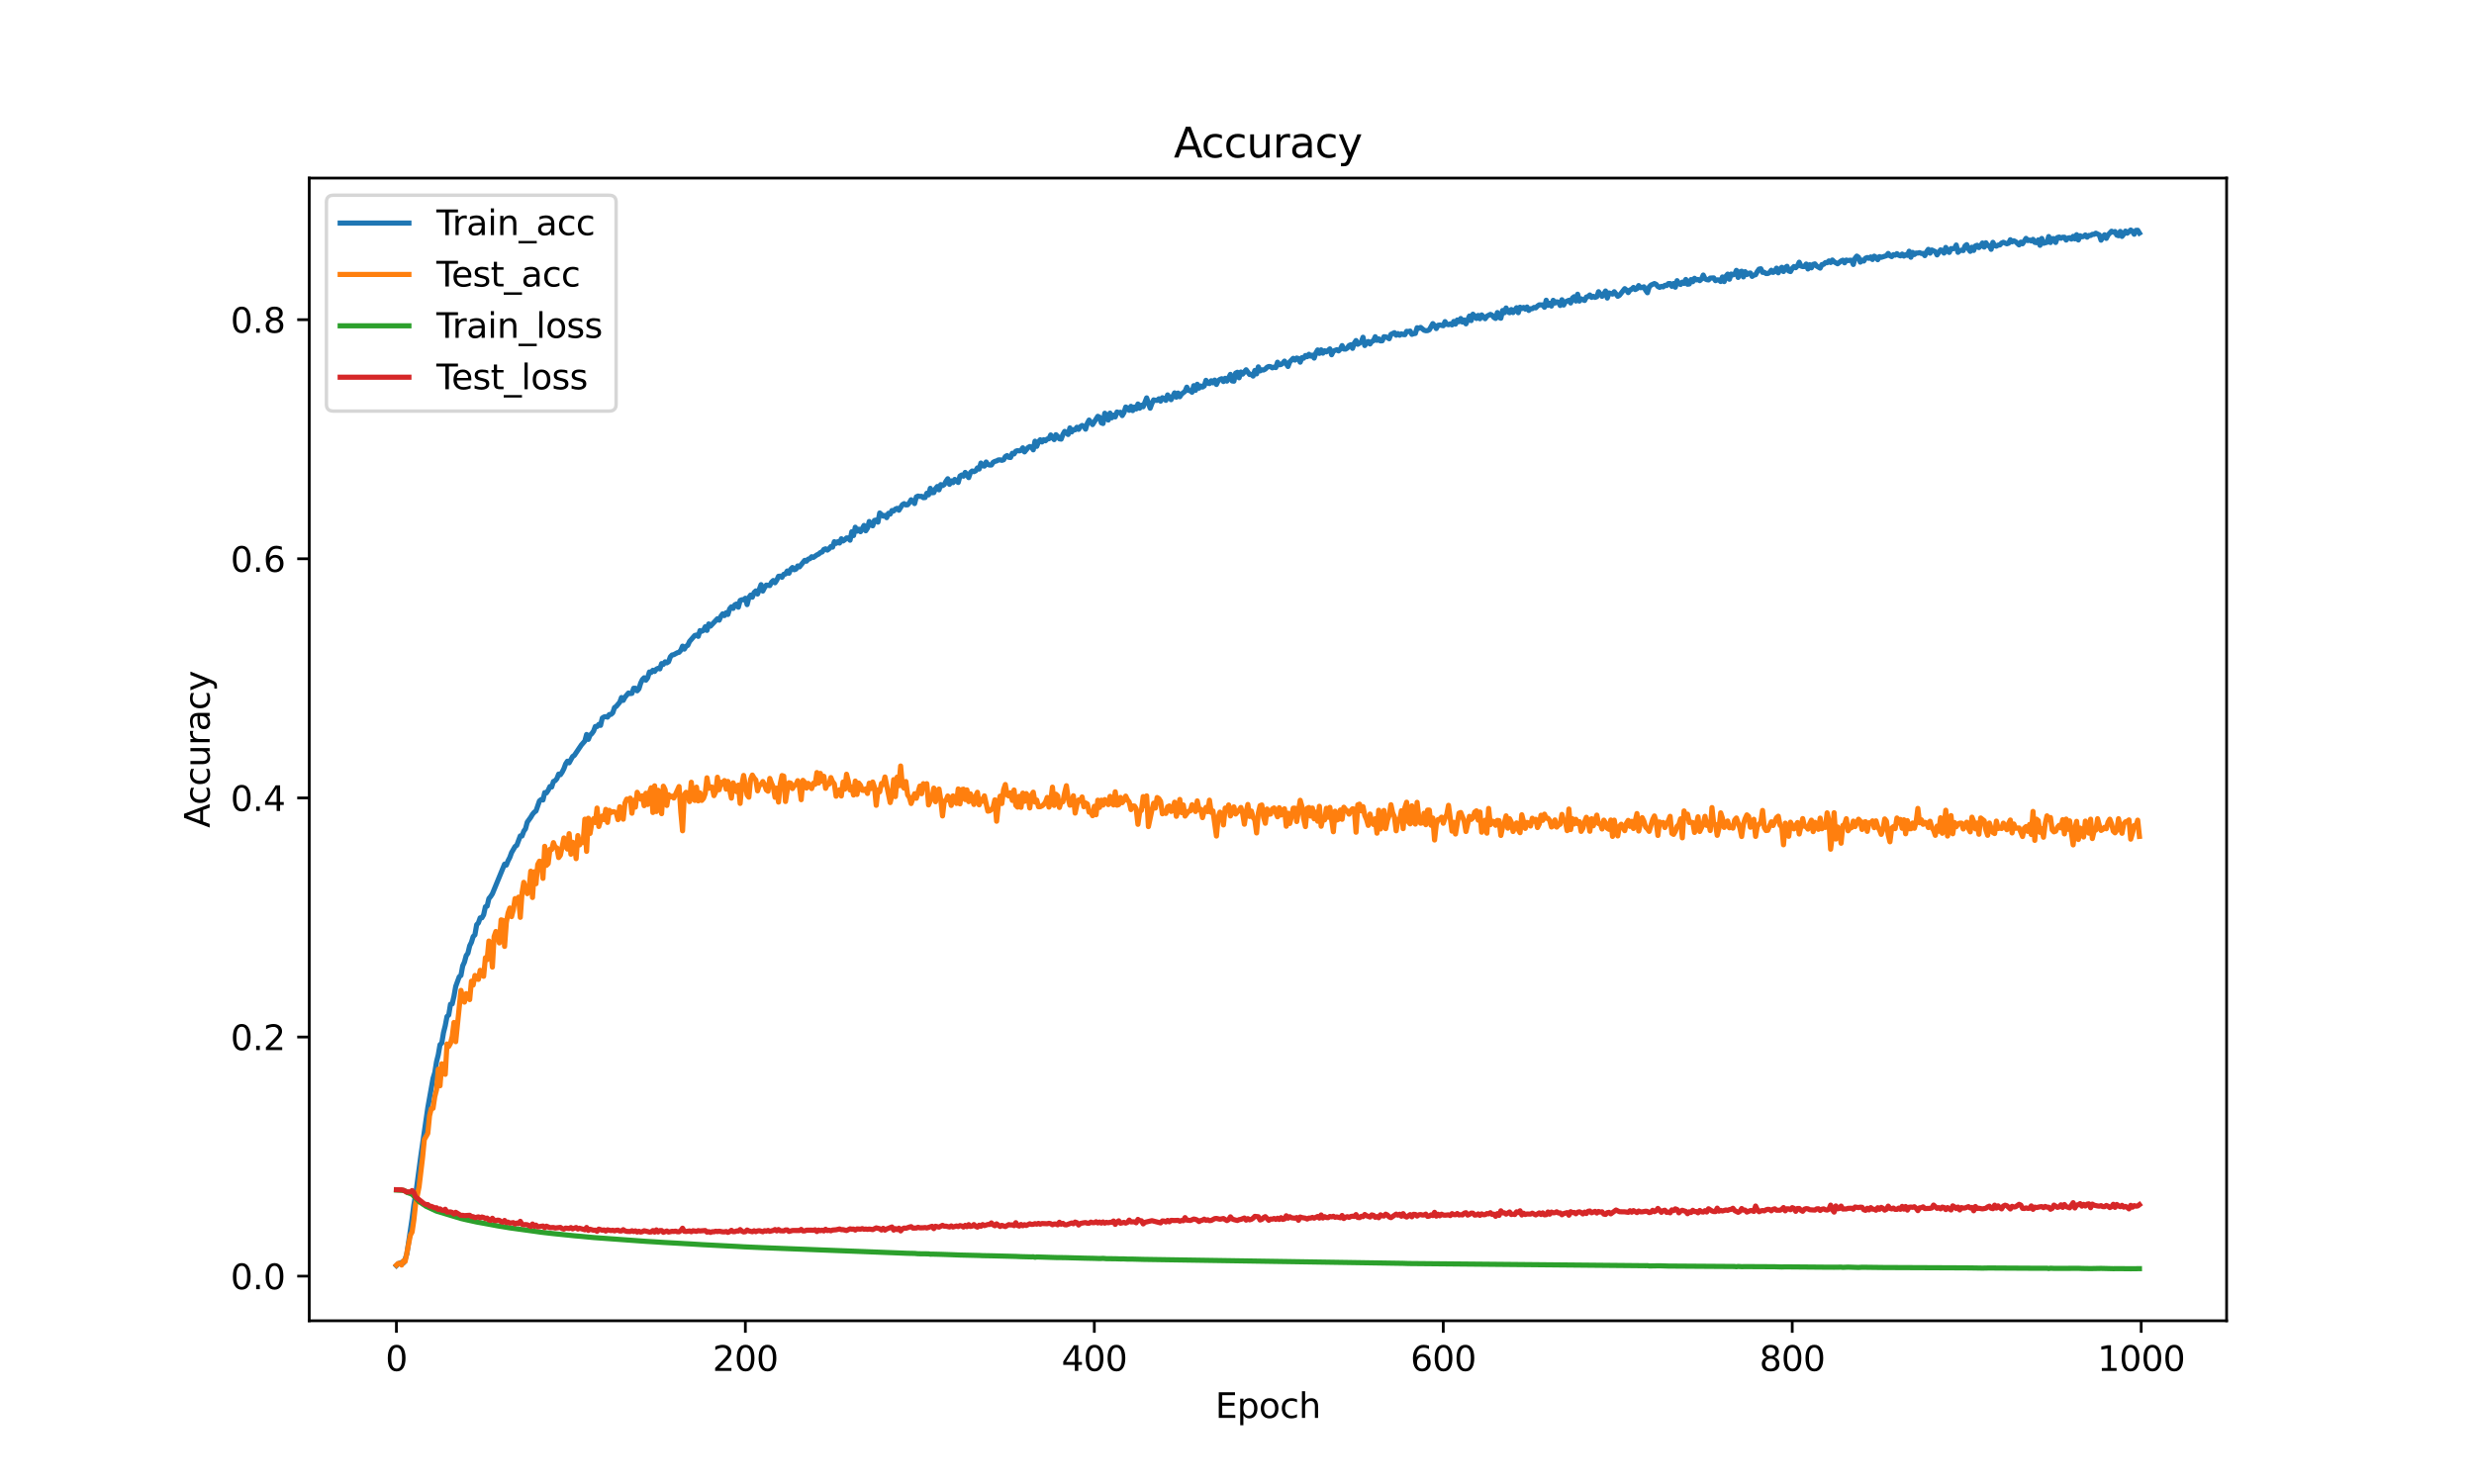 <?xml version="1.0" encoding="utf-8" standalone="no"?>
<!DOCTYPE svg PUBLIC "-//W3C//DTD SVG 1.1//EN"
  "http://www.w3.org/Graphics/SVG/1.1/DTD/svg11.dtd">
<svg xmlns:xlink="http://www.w3.org/1999/xlink" width="720pt" height="432pt" viewBox="0 0 720 432" xmlns="http://www.w3.org/2000/svg" version="1.1">
 <defs>
  <style type="text/css">*{stroke-linejoin: round; stroke-linecap: butt}</style>
 </defs>
 <g id="figure_1">
  <g id="patch_1">
   <path d="M 0 432 
L 720 432 
L 720 0 
L 0 0 
z
" style="fill: #ffffff"/>
  </g>
  <g id="axes_1">
   <g id="patch_2">
    <path d="M 90 384.48 
L 648 384.48 
L 648 51.84 
L 90 51.84 
z
" style="fill: #ffffff"/>
   </g>
   <g id="matplotlib.axis_1">
    <g id="xtick_1">
     <g id="line2d_1">
      <defs>
       <path id="me05895939b" d="M 0 0 
L 0 3.5 
" style="stroke: #000000; stroke-width: 0.8"/>
      </defs>
      <g>
       <use xlink:href="#me05895939b" x="115.364" y="384.48" style="stroke: #000000; stroke-width: 0.8"/>
      </g>
     </g>
     <g id="text_1">
      <!-- 0 -->
      <g transform="translate(112.182 399.078) scale(0.1 -0.1)">
       <defs>
        <path id="DejaVuSans-30" d="M 2034 4250 
Q 1547 4250 1301 3770 
Q 1056 3291 1056 2328 
Q 1056 1369 1301 889 
Q 1547 409 2034 409 
Q 2525 409 2770 889 
Q 3016 1369 3016 2328 
Q 3016 3291 2770 3770 
Q 2525 4250 2034 4250 
z
M 2034 4750 
Q 2819 4750 3233 4129 
Q 3647 3509 3647 2328 
Q 3647 1150 3233 529 
Q 2819 -91 2034 -91 
Q 1250 -91 836 529 
Q 422 1150 422 2328 
Q 422 3509 836 4129 
Q 1250 4750 2034 4750 
z
" transform="scale(0.016)"/>
       </defs>
       <use xlink:href="#DejaVuSans-30"/>
      </g>
     </g>
    </g>
    <g id="xtick_2">
     <g id="line2d_2">
      <g>
       <use xlink:href="#me05895939b" x="216.92" y="384.48" style="stroke: #000000; stroke-width: 0.8"/>
      </g>
     </g>
     <g id="text_2">
      <!-- 200 -->
      <g transform="translate(207.376 399.078) scale(0.1 -0.1)">
       <defs>
        <path id="DejaVuSans-32" d="M 1228 531 
L 3431 531 
L 3431 0 
L 469 0 
L 469 531 
Q 828 903 1448 1529 
Q 2069 2156 2228 2338 
Q 2531 2678 2651 2914 
Q 2772 3150 2772 3378 
Q 2772 3750 2511 3984 
Q 2250 4219 1831 4219 
Q 1534 4219 1204 4116 
Q 875 4013 500 3803 
L 500 4441 
Q 881 4594 1212 4672 
Q 1544 4750 1819 4750 
Q 2544 4750 2975 4387 
Q 3406 4025 3406 3419 
Q 3406 3131 3298 2873 
Q 3191 2616 2906 2266 
Q 2828 2175 2409 1742 
Q 1991 1309 1228 531 
z
" transform="scale(0.016)"/>
       </defs>
       <use xlink:href="#DejaVuSans-32"/>
       <use xlink:href="#DejaVuSans-30" x="63.623"/>
       <use xlink:href="#DejaVuSans-30" x="127.246"/>
      </g>
     </g>
    </g>
    <g id="xtick_3">
     <g id="line2d_3">
      <g>
       <use xlink:href="#me05895939b" x="318.476" y="384.48" style="stroke: #000000; stroke-width: 0.8"/>
      </g>
     </g>
     <g id="text_3">
      <!-- 400 -->
      <g transform="translate(308.932 399.078) scale(0.1 -0.1)">
       <defs>
        <path id="DejaVuSans-34" d="M 2419 4116 
L 825 1625 
L 2419 1625 
L 2419 4116 
z
M 2253 4666 
L 3047 4666 
L 3047 1625 
L 3713 1625 
L 3713 1100 
L 3047 1100 
L 3047 0 
L 2419 0 
L 2419 1100 
L 313 1100 
L 313 1709 
L 2253 4666 
z
" transform="scale(0.016)"/>
       </defs>
       <use xlink:href="#DejaVuSans-34"/>
       <use xlink:href="#DejaVuSans-30" x="63.623"/>
       <use xlink:href="#DejaVuSans-30" x="127.246"/>
      </g>
     </g>
    </g>
    <g id="xtick_4">
     <g id="line2d_4">
      <g>
       <use xlink:href="#me05895939b" x="420.032" y="384.48" style="stroke: #000000; stroke-width: 0.8"/>
      </g>
     </g>
     <g id="text_4">
      <!-- 600 -->
      <g transform="translate(410.488 399.078) scale(0.1 -0.1)">
       <defs>
        <path id="DejaVuSans-36" d="M 2113 2584 
Q 1688 2584 1439 2293 
Q 1191 2003 1191 1497 
Q 1191 994 1439 701 
Q 1688 409 2113 409 
Q 2538 409 2786 701 
Q 3034 994 3034 1497 
Q 3034 2003 2786 2293 
Q 2538 2584 2113 2584 
z
M 3366 4563 
L 3366 3988 
Q 3128 4100 2886 4159 
Q 2644 4219 2406 4219 
Q 1781 4219 1451 3797 
Q 1122 3375 1075 2522 
Q 1259 2794 1537 2939 
Q 1816 3084 2150 3084 
Q 2853 3084 3261 2657 
Q 3669 2231 3669 1497 
Q 3669 778 3244 343 
Q 2819 -91 2113 -91 
Q 1303 -91 875 529 
Q 447 1150 447 2328 
Q 447 3434 972 4092 
Q 1497 4750 2381 4750 
Q 2619 4750 2861 4703 
Q 3103 4656 3366 4563 
z
" transform="scale(0.016)"/>
       </defs>
       <use xlink:href="#DejaVuSans-36"/>
       <use xlink:href="#DejaVuSans-30" x="63.623"/>
       <use xlink:href="#DejaVuSans-30" x="127.246"/>
      </g>
     </g>
    </g>
    <g id="xtick_5">
     <g id="line2d_5">
      <g>
       <use xlink:href="#me05895939b" x="521.588" y="384.48" style="stroke: #000000; stroke-width: 0.8"/>
      </g>
     </g>
     <g id="text_5">
      <!-- 800 -->
      <g transform="translate(512.044 399.078) scale(0.1 -0.1)">
       <defs>
        <path id="DejaVuSans-38" d="M 2034 2216 
Q 1584 2216 1326 1975 
Q 1069 1734 1069 1313 
Q 1069 891 1326 650 
Q 1584 409 2034 409 
Q 2484 409 2743 651 
Q 3003 894 3003 1313 
Q 3003 1734 2745 1975 
Q 2488 2216 2034 2216 
z
M 1403 2484 
Q 997 2584 770 2862 
Q 544 3141 544 3541 
Q 544 4100 942 4425 
Q 1341 4750 2034 4750 
Q 2731 4750 3128 4425 
Q 3525 4100 3525 3541 
Q 3525 3141 3298 2862 
Q 3072 2584 2669 2484 
Q 3125 2378 3379 2068 
Q 3634 1759 3634 1313 
Q 3634 634 3220 271 
Q 2806 -91 2034 -91 
Q 1263 -91 848 271 
Q 434 634 434 1313 
Q 434 1759 690 2068 
Q 947 2378 1403 2484 
z
M 1172 3481 
Q 1172 3119 1398 2916 
Q 1625 2713 2034 2713 
Q 2441 2713 2670 2916 
Q 2900 3119 2900 3481 
Q 2900 3844 2670 4047 
Q 2441 4250 2034 4250 
Q 1625 4250 1398 4047 
Q 1172 3844 1172 3481 
z
" transform="scale(0.016)"/>
       </defs>
       <use xlink:href="#DejaVuSans-38"/>
       <use xlink:href="#DejaVuSans-30" x="63.623"/>
       <use xlink:href="#DejaVuSans-30" x="127.246"/>
      </g>
     </g>
    </g>
    <g id="xtick_6">
     <g id="line2d_6">
      <g>
       <use xlink:href="#me05895939b" x="623.144" y="384.48" style="stroke: #000000; stroke-width: 0.8"/>
      </g>
     </g>
     <g id="text_6">
      <!-- 1000 -->
      <g transform="translate(610.419 399.078) scale(0.1 -0.1)">
       <defs>
        <path id="DejaVuSans-31" d="M 794 531 
L 1825 531 
L 1825 4091 
L 703 3866 
L 703 4441 
L 1819 4666 
L 2450 4666 
L 2450 531 
L 3481 531 
L 3481 0 
L 794 0 
L 794 531 
z
" transform="scale(0.016)"/>
       </defs>
       <use xlink:href="#DejaVuSans-31"/>
       <use xlink:href="#DejaVuSans-30" x="63.623"/>
       <use xlink:href="#DejaVuSans-30" x="127.246"/>
       <use xlink:href="#DejaVuSans-30" x="190.869"/>
      </g>
     </g>
    </g>
    <g id="text_7">
     <!-- Epoch -->
     <g transform="translate(353.689 412.757) scale(0.1 -0.1)">
      <defs>
       <path id="DejaVuSans-45" d="M 628 4666 
L 3578 4666 
L 3578 4134 
L 1259 4134 
L 1259 2753 
L 3481 2753 
L 3481 2222 
L 1259 2222 
L 1259 531 
L 3634 531 
L 3634 0 
L 628 0 
L 628 4666 
z
" transform="scale(0.016)"/>
       <path id="DejaVuSans-70" d="M 1159 525 
L 1159 -1331 
L 581 -1331 
L 581 3500 
L 1159 3500 
L 1159 2969 
Q 1341 3281 1617 3432 
Q 1894 3584 2278 3584 
Q 2916 3584 3314 3078 
Q 3713 2572 3713 1747 
Q 3713 922 3314 415 
Q 2916 -91 2278 -91 
Q 1894 -91 1617 61 
Q 1341 213 1159 525 
z
M 3116 1747 
Q 3116 2381 2855 2742 
Q 2594 3103 2138 3103 
Q 1681 3103 1420 2742 
Q 1159 2381 1159 1747 
Q 1159 1113 1420 752 
Q 1681 391 2138 391 
Q 2594 391 2855 752 
Q 3116 1113 3116 1747 
z
" transform="scale(0.016)"/>
       <path id="DejaVuSans-6f" d="M 1959 3097 
Q 1497 3097 1228 2736 
Q 959 2375 959 1747 
Q 959 1119 1226 758 
Q 1494 397 1959 397 
Q 2419 397 2687 759 
Q 2956 1122 2956 1747 
Q 2956 2369 2687 2733 
Q 2419 3097 1959 3097 
z
M 1959 3584 
Q 2709 3584 3137 3096 
Q 3566 2609 3566 1747 
Q 3566 888 3137 398 
Q 2709 -91 1959 -91 
Q 1206 -91 779 398 
Q 353 888 353 1747 
Q 353 2609 779 3096 
Q 1206 3584 1959 3584 
z
" transform="scale(0.016)"/>
       <path id="DejaVuSans-63" d="M 3122 3366 
L 3122 2828 
Q 2878 2963 2633 3030 
Q 2388 3097 2138 3097 
Q 1578 3097 1268 2742 
Q 959 2388 959 1747 
Q 959 1106 1268 751 
Q 1578 397 2138 397 
Q 2388 397 2633 464 
Q 2878 531 3122 666 
L 3122 134 
Q 2881 22 2623 -34 
Q 2366 -91 2075 -91 
Q 1284 -91 818 406 
Q 353 903 353 1747 
Q 353 2603 823 3093 
Q 1294 3584 2113 3584 
Q 2378 3584 2631 3529 
Q 2884 3475 3122 3366 
z
" transform="scale(0.016)"/>
       <path id="DejaVuSans-68" d="M 3513 2113 
L 3513 0 
L 2938 0 
L 2938 2094 
Q 2938 2591 2744 2837 
Q 2550 3084 2163 3084 
Q 1697 3084 1428 2787 
Q 1159 2491 1159 1978 
L 1159 0 
L 581 0 
L 581 4863 
L 1159 4863 
L 1159 2956 
Q 1366 3272 1645 3428 
Q 1925 3584 2291 3584 
Q 2894 3584 3203 3211 
Q 3513 2838 3513 2113 
z
" transform="scale(0.016)"/>
      </defs>
      <use xlink:href="#DejaVuSans-45"/>
      <use xlink:href="#DejaVuSans-70" x="63.184"/>
      <use xlink:href="#DejaVuSans-6f" x="126.66"/>
      <use xlink:href="#DejaVuSans-63" x="187.842"/>
      <use xlink:href="#DejaVuSans-68" x="242.822"/>
     </g>
    </g>
   </g>
   <g id="matplotlib.axis_2">
    <g id="ytick_1">
     <g id="line2d_7">
      <defs>
       <path id="m96f7789781" d="M 0 0 
L -3.5 0 
" style="stroke: #000000; stroke-width: 0.8"/>
      </defs>
      <g>
       <use xlink:href="#m96f7789781" x="90" y="371.493" style="stroke: #000000; stroke-width: 0.8"/>
      </g>
     </g>
     <g id="text_8">
      <!-- 0.0 -->
      <g transform="translate(67.097 375.293) scale(0.1 -0.1)">
       <defs>
        <path id="DejaVuSans-2e" d="M 684 794 
L 1344 794 
L 1344 0 
L 684 0 
L 684 794 
z
" transform="scale(0.016)"/>
       </defs>
       <use xlink:href="#DejaVuSans-30"/>
       <use xlink:href="#DejaVuSans-2e" x="63.623"/>
       <use xlink:href="#DejaVuSans-30" x="95.41"/>
      </g>
     </g>
    </g>
    <g id="ytick_2">
     <g id="line2d_8">
      <g>
       <use xlink:href="#m96f7789781" x="90" y="301.884" style="stroke: #000000; stroke-width: 0.8"/>
      </g>
     </g>
     <g id="text_9">
      <!-- 0.2 -->
      <g transform="translate(67.097 305.683) scale(0.1 -0.1)">
       <use xlink:href="#DejaVuSans-30"/>
       <use xlink:href="#DejaVuSans-2e" x="63.623"/>
       <use xlink:href="#DejaVuSans-32" x="95.41"/>
      </g>
     </g>
    </g>
    <g id="ytick_3">
     <g id="line2d_9">
      <g>
       <use xlink:href="#m96f7789781" x="90" y="232.275" style="stroke: #000000; stroke-width: 0.8"/>
      </g>
     </g>
     <g id="text_10">
      <!-- 0.4 -->
      <g transform="translate(67.097 236.074) scale(0.1 -0.1)">
       <use xlink:href="#DejaVuSans-30"/>
       <use xlink:href="#DejaVuSans-2e" x="63.623"/>
       <use xlink:href="#DejaVuSans-34" x="95.41"/>
      </g>
     </g>
    </g>
    <g id="ytick_4">
     <g id="line2d_10">
      <g>
       <use xlink:href="#m96f7789781" x="90" y="162.666" style="stroke: #000000; stroke-width: 0.8"/>
      </g>
     </g>
     <g id="text_11">
      <!-- 0.6 -->
      <g transform="translate(67.097 166.465) scale(0.1 -0.1)">
       <use xlink:href="#DejaVuSans-30"/>
       <use xlink:href="#DejaVuSans-2e" x="63.623"/>
       <use xlink:href="#DejaVuSans-36" x="95.41"/>
      </g>
     </g>
    </g>
    <g id="ytick_5">
     <g id="line2d_11">
      <g>
       <use xlink:href="#m96f7789781" x="90" y="93.056" style="stroke: #000000; stroke-width: 0.8"/>
      </g>
     </g>
     <g id="text_12">
      <!-- 0.8 -->
      <g transform="translate(67.097 96.856) scale(0.1 -0.1)">
       <use xlink:href="#DejaVuSans-30"/>
       <use xlink:href="#DejaVuSans-2e" x="63.623"/>
       <use xlink:href="#DejaVuSans-38" x="95.41"/>
      </g>
     </g>
    </g>
    <g id="text_13">
     <!-- Accuracy -->
     <g transform="translate(61.017 240.988) rotate(-90) scale(0.1 -0.1)">
      <defs>
       <path id="DejaVuSans-41" d="M 2188 4044 
L 1331 1722 
L 3047 1722 
L 2188 4044 
z
M 1831 4666 
L 2547 4666 
L 4325 0 
L 3669 0 
L 3244 1197 
L 1141 1197 
L 716 0 
L 50 0 
L 1831 4666 
z
" transform="scale(0.016)"/>
       <path id="DejaVuSans-75" d="M 544 1381 
L 544 3500 
L 1119 3500 
L 1119 1403 
Q 1119 906 1312 657 
Q 1506 409 1894 409 
Q 2359 409 2629 706 
Q 2900 1003 2900 1516 
L 2900 3500 
L 3475 3500 
L 3475 0 
L 2900 0 
L 2900 538 
Q 2691 219 2414 64 
Q 2138 -91 1772 -91 
Q 1169 -91 856 284 
Q 544 659 544 1381 
z
M 1991 3584 
L 1991 3584 
z
" transform="scale(0.016)"/>
       <path id="DejaVuSans-72" d="M 2631 2963 
Q 2534 3019 2420 3045 
Q 2306 3072 2169 3072 
Q 1681 3072 1420 2755 
Q 1159 2438 1159 1844 
L 1159 0 
L 581 0 
L 581 3500 
L 1159 3500 
L 1159 2956 
Q 1341 3275 1631 3429 
Q 1922 3584 2338 3584 
Q 2397 3584 2469 3576 
Q 2541 3569 2628 3553 
L 2631 2963 
z
" transform="scale(0.016)"/>
       <path id="DejaVuSans-61" d="M 2194 1759 
Q 1497 1759 1228 1600 
Q 959 1441 959 1056 
Q 959 750 1161 570 
Q 1363 391 1709 391 
Q 2188 391 2477 730 
Q 2766 1069 2766 1631 
L 2766 1759 
L 2194 1759 
z
M 3341 1997 
L 3341 0 
L 2766 0 
L 2766 531 
Q 2569 213 2275 61 
Q 1981 -91 1556 -91 
Q 1019 -91 701 211 
Q 384 513 384 1019 
Q 384 1609 779 1909 
Q 1175 2209 1959 2209 
L 2766 2209 
L 2766 2266 
Q 2766 2663 2505 2880 
Q 2244 3097 1772 3097 
Q 1472 3097 1187 3025 
Q 903 2953 641 2809 
L 641 3341 
Q 956 3463 1253 3523 
Q 1550 3584 1831 3584 
Q 2591 3584 2966 3190 
Q 3341 2797 3341 1997 
z
" transform="scale(0.016)"/>
       <path id="DejaVuSans-79" d="M 2059 -325 
Q 1816 -950 1584 -1140 
Q 1353 -1331 966 -1331 
L 506 -1331 
L 506 -850 
L 844 -850 
Q 1081 -850 1212 -737 
Q 1344 -625 1503 -206 
L 1606 56 
L 191 3500 
L 800 3500 
L 1894 763 
L 2988 3500 
L 3597 3500 
L 2059 -325 
z
" transform="scale(0.016)"/>
      </defs>
      <use xlink:href="#DejaVuSans-41"/>
      <use xlink:href="#DejaVuSans-63" x="66.658"/>
      <use xlink:href="#DejaVuSans-63" x="121.639"/>
      <use xlink:href="#DejaVuSans-75" x="176.619"/>
      <use xlink:href="#DejaVuSans-72" x="239.998"/>
      <use xlink:href="#DejaVuSans-61" x="281.111"/>
      <use xlink:href="#DejaVuSans-63" x="342.391"/>
      <use xlink:href="#DejaVuSans-79" x="397.371"/>
     </g>
    </g>
   </g>
   <g id="line2d_12">
    <path d="M 115.364 368.43 
L 115.871 367.915 
L 116.887 367.498 
L 117.395 367.672 
L 117.903 366.593 
L 118.41 364.999 
L 119.934 354.759 
L 120.441 350.812 
L 120.949 347.944 
L 122.473 336.508 
L 124.504 322.461 
L 126.027 313.92 
L 126.535 312.235 
L 127.043 309.075 
L 127.55 307.042 
L 128.058 304.119 
L 128.566 303.645 
L 129.074 300.603 
L 129.581 298.585 
L 130.089 295.919 
L 130.597 295.459 
L 131.105 292.341 
L 131.613 292.229 
L 132.12 290.016 
L 132.628 287.141 
L 133.644 284.35 
L 134.152 283.939 
L 134.659 281.168 
L 135.167 280.076 
L 135.675 278.182 
L 136.183 277.472 
L 136.69 275.321 
L 137.198 274.305 
L 137.706 272.634 
L 138.214 272.133 
L 138.722 269.196 
L 139.229 268.66 
L 139.737 267.198 
L 140.245 267.177 
L 140.753 266.286 
L 141.26 263.968 
L 141.768 263.78 
L 142.276 261.58 
L 142.784 260.975 
L 143.292 260.195 
L 146.846 251.557 
L 147.354 251.835 
L 147.862 250.568 
L 148.369 249.601 
L 148.877 248.201 
L 149.893 246.433 
L 150.4 246.064 
L 151.416 243.336 
L 151.924 243.357 
L 152.432 241.971 
L 152.939 241.254 
L 153.447 239.333 
L 154.463 237.92 
L 154.971 237.05 
L 155.478 236.444 
L 155.986 236.083 
L 157.002 233.145 
L 157.509 232.741 
L 158.017 232.88 
L 158.525 230.73 
L 159.033 230.813 
L 159.541 230.054 
L 160.048 228.955 
L 160.556 229.101 
L 161.064 227.493 
L 161.572 227.256 
L 162.079 226.65 
L 162.587 225.342 
L 163.095 225.523 
L 163.603 224.764 
L 164.111 223.769 
L 164.618 222.383 
L 165.126 221.597 
L 165.634 222.063 
L 166.649 220.226 
L 167.157 219.884 
L 169.188 216.87 
L 170.204 215.715 
L 170.712 213.815 
L 171.219 215.235 
L 171.727 214.009 
L 172.235 213.543 
L 172.743 212.833 
L 173.251 211.49 
L 173.758 211.497 
L 174.266 210.877 
L 174.774 211.162 
L 175.282 209.032 
L 175.79 208.705 
L 176.297 208.608 
L 176.805 208.761 
L 177.313 208.016 
L 177.821 207.96 
L 178.328 207.501 
L 178.836 205.983 
L 179.344 205.628 
L 180.36 204.424 
L 180.867 203.053 
L 181.375 203.881 
L 181.883 202.949 
L 182.898 201.737 
L 183.406 201.911 
L 183.914 201.835 
L 184.422 200.345 
L 184.93 200.352 
L 185.437 201.097 
L 185.945 200.519 
L 186.453 198.862 
L 186.961 197.818 
L 187.468 197.303 
L 187.976 197.999 
L 188.484 197.317 
L 188.992 195.619 
L 189.5 195.758 
L 190.007 195.117 
L 190.515 195.459 
L 191.023 194.783 
L 191.531 194.554 
L 192.038 194.714 
L 192.546 193.168 
L 193.054 193.405 
L 193.562 192.667 
L 194.07 192.96 
L 194.577 192.625 
L 195.085 191.212 
L 195.593 190.669 
L 196.101 190.572 
L 197.116 190.015 
L 197.624 189.89 
L 198.132 189.291 
L 198.64 188.094 
L 199.147 188.957 
L 199.655 188.129 
L 200.163 187.85 
L 200.671 186.737 
L 202.194 184.989 
L 202.702 184.857 
L 203.21 185.247 
L 203.717 183.562 
L 204.225 183.764 
L 204.733 183.5 
L 205.241 182.449 
L 205.749 183.507 
L 206.256 181.634 
L 206.764 182.268 
L 208.795 180.11 
L 209.303 180.534 
L 209.811 179.386 
L 210.319 178.69 
L 210.826 179.205 
L 211.334 178.37 
L 211.842 178.871 
L 212.35 177.242 
L 212.857 176.643 
L 213.365 177.11 
L 213.873 176.052 
L 214.381 175.829 
L 214.889 176.762 
L 215.396 174.799 
L 215.904 174.59 
L 216.412 174.597 
L 216.92 174.151 
L 217.428 176.003 
L 217.935 173.984 
L 218.443 173.239 
L 218.951 173.845 
L 219.459 172.495 
L 219.966 172.021 
L 220.474 172.919 
L 221.49 170.197 
L 221.998 172.056 
L 222.505 171.061 
L 223.013 170.323 
L 224.029 170.455 
L 224.536 169.487 
L 225.044 168.993 
L 225.552 169.647 
L 226.06 168.875 
L 226.568 167.761 
L 227.075 167.719 
L 227.583 168.04 
L 228.091 167.183 
L 228.599 167.086 
L 229.106 166.223 
L 229.614 166.87 
L 230.122 165.722 
L 230.63 165.206 
L 231.138 165.854 
L 231.645 165.666 
L 232.153 164.754 
L 232.661 165.032 
L 234.184 163.125 
L 234.692 163.376 
L 235.2 162.77 
L 235.708 162.645 
L 236.215 162.067 
L 236.723 162.262 
L 237.739 161.531 
L 238.247 161.308 
L 238.754 160.842 
L 239.262 160.689 
L 239.77 159.944 
L 240.278 159.763 
L 240.785 160.139 
L 241.293 159.742 
L 241.801 159.109 
L 242.309 159.276 
L 242.817 157.682 
L 243.324 158.176 
L 243.832 157.703 
L 244.34 158.085 
L 244.848 156.839 
L 245.355 157.48 
L 245.863 157.125 
L 246.371 156.596 
L 246.879 156.589 
L 247.387 157.257 
L 247.894 154.793 
L 248.402 155.907 
L 248.91 153.477 
L 249.418 154.626 
L 249.925 154.055 
L 250.433 154.779 
L 251.449 152.962 
L 251.957 154.514 
L 252.464 153.735 
L 252.972 151.807 
L 253.48 152.872 
L 253.988 153.06 
L 254.495 151.486 
L 255.003 151.389 
L 255.511 151.995 
L 256.019 149.329 
L 257.034 150.24 
L 257.542 150.032 
L 258.05 150.693 
L 258.558 149.426 
L 259.066 149.656 
L 259.573 148.619 
L 260.081 148.744 
L 260.589 148.187 
L 261.097 147.978 
L 261.604 148.528 
L 262.62 146.906 
L 263.128 146.614 
L 263.636 146.983 
L 264.143 146.948 
L 264.651 146.342 
L 265.159 145.486 
L 265.667 145.925 
L 266.174 146.586 
L 266.682 144.63 
L 267.19 144.407 
L 267.698 144.519 
L 268.206 144.484 
L 268.713 144.874 
L 269.221 144.832 
L 269.729 143.593 
L 270.237 144.052 
L 270.744 142.159 
L 271.252 143.426 
L 271.76 143.405 
L 272.268 142.263 
L 272.776 141.623 
L 273.283 142.59 
L 273.791 141.073 
L 274.299 141.372 
L 274.807 141.059 
L 275.314 140.084 
L 275.822 139.367 
L 276.33 140.989 
L 276.838 139.987 
L 277.346 140.495 
L 277.853 139.562 
L 278.869 140.446 
L 279.377 138.588 
L 279.885 138.275 
L 280.392 138.623 
L 280.9 137.523 
L 281.916 139.033 
L 282.423 137.558 
L 282.931 137.112 
L 283.439 137.3 
L 283.947 137.056 
L 284.455 136.214 
L 284.962 136.548 
L 285.47 134.801 
L 285.978 135.574 
L 286.486 135.685 
L 286.993 134.495 
L 287.501 135.219 
L 288.009 135.379 
L 288.517 135.365 
L 289.025 134.585 
L 289.532 134.314 
L 290.04 134.182 
L 290.548 133.889 
L 291.056 133.868 
L 291.563 134.008 
L 292.071 133.841 
L 292.579 132.915 
L 293.087 132.622 
L 293.595 133.124 
L 294.102 133.172 
L 294.61 131.954 
L 295.118 132.142 
L 295.626 131.349 
L 296.133 131.174 
L 296.641 131.265 
L 297.149 131.112 
L 297.657 130.367 
L 298.165 131.557 
L 299.18 130.318 
L 299.688 129.991 
L 300.196 130.116 
L 300.704 130.952 
L 301.211 128.432 
L 301.719 129.935 
L 302.227 128.627 
L 302.735 128.007 
L 303.242 128.655 
L 303.75 128 
L 304.258 128.314 
L 304.766 127.798 
L 305.274 127.722 
L 305.781 126.622 
L 306.289 127.423 
L 306.797 127.972 
L 307.305 126.545 
L 307.812 127.047 
L 308.32 127.743 
L 308.828 127.833 
L 309.336 126.469 
L 309.844 125.578 
L 310.859 126.483 
L 311.367 124.569 
L 311.875 125.738 
L 312.382 125.084 
L 312.89 125.118 
L 313.398 124.381 
L 313.906 124.993 
L 314.414 124.2 
L 314.921 123.859 
L 315.429 124.095 
L 315.937 124.931 
L 316.445 123.218 
L 316.952 122.285 
L 317.968 123.601 
L 319.491 121.193 
L 319.999 121.45 
L 320.507 123.086 
L 321.015 123.288 
L 321.523 120.295 
L 322.03 120.872 
L 322.538 122.278 
L 323.046 120.26 
L 323.554 121.624 
L 324.061 120.844 
L 324.569 121.36 
L 325.077 119.933 
L 325.585 120.134 
L 326.093 120.016 
L 326.6 120.977 
L 327.108 120.114 
L 327.616 118.485 
L 328.124 118.777 
L 328.631 119.445 
L 329.139 118.283 
L 329.647 119.522 
L 330.155 118.492 
L 330.663 119.049 
L 331.17 117.608 
L 331.678 118.833 
L 332.186 117.963 
L 332.694 118.408 
L 333.709 115.826 
L 334.725 118.826 
L 335.233 117.455 
L 335.74 116.41 
L 336.248 116.543 
L 336.756 116.55 
L 337.264 116.097 
L 337.771 116.772 
L 338.279 115.777 
L 338.787 116 
L 339.295 116.543 
L 339.803 114.963 
L 340.818 116.348 
L 341.834 114.371 
L 342.342 115.617 
L 342.849 114.42 
L 343.357 115.492 
L 343.865 114.705 
L 344.88 113.911 
L 345.388 112.707 
L 345.896 113.647 
L 346.404 113.737 
L 346.912 114.183 
L 347.419 112.269 
L 347.927 113.633 
L 348.435 111.858 
L 348.943 112.993 
L 349.45 112.366 
L 349.958 112.672 
L 350.466 112.352 
L 350.974 110.716 
L 351.482 111.517 
L 351.989 111.663 
L 352.497 110.849 
L 353.005 111.433 
L 353.513 110.647 
L 354.02 111.921 
L 354.528 110.863 
L 355.036 110.438 
L 355.544 110.25 
L 356.052 111.071 
L 356.559 110.132 
L 357.067 110.939 
L 358.083 108.983 
L 358.591 110.897 
L 359.098 110.967 
L 359.606 108.621 
L 360.114 108.371 
L 360.622 109.972 
L 361.129 108.301 
L 361.637 108.913 
L 362.653 107.647 
L 363.668 109.018 
L 364.176 108.976 
L 364.684 109.477 
L 365.192 107.841 
L 365.699 108.844 
L 366.207 106.804 
L 366.715 107.974 
L 367.223 107.66 
L 367.731 107.709 
L 368.238 107.438 
L 368.746 106.916 
L 369.254 106.679 
L 369.762 106.735 
L 370.269 107.083 
L 370.777 106.881 
L 371.285 107.006 
L 371.793 105.44 
L 372.301 106.192 
L 372.808 106.115 
L 373.316 105.76 
L 373.824 105.12 
L 374.839 106.686 
L 375.347 105.356 
L 376.363 104.312 
L 376.871 104.827 
L 377.378 104.222 
L 377.886 104.382 
L 378.394 105.433 
L 378.902 104.11 
L 379.409 104.271 
L 379.917 103.491 
L 380.425 103.832 
L 380.933 103.129 
L 381.441 103.679 
L 381.948 103.386 
L 382.456 104.243 
L 382.964 102.739 
L 383.472 101.876 
L 383.98 102.871 
L 384.487 101.841 
L 384.995 102.809 
L 385.503 102.099 
L 386.011 102.426 
L 387.026 101.563 
L 387.534 103.268 
L 388.042 102.203 
L 389.057 101.799 
L 389.565 102.154 
L 390.073 101.604 
L 390.581 100.602 
L 391.088 101.598 
L 391.596 101.632 
L 392.104 101.326 
L 392.612 100.588 
L 393.12 100.352 
L 393.627 101.41 
L 394.135 99.885 
L 394.643 99.133 
L 395.151 100.219 
L 396.166 99.565 
L 396.674 98.18 
L 397.182 100.588 
L 397.69 99.774 
L 398.197 99.412 
L 398.705 100.136 
L 399.213 99.412 
L 399.721 99.189 
L 400.229 98.02 
L 400.736 99.071 
L 401.244 98.639 
L 401.752 99.238 
L 402.26 99.21 
L 402.767 98.027 
L 403.275 98.068 
L 403.783 98.27 
L 404.291 98.611 
L 404.799 97.337 
L 405.814 96.85 
L 406.322 97.574 
L 406.83 97.108 
L 407.337 97.588 
L 407.845 97.177 
L 408.353 97.379 
L 408.861 97.428 
L 409.369 96.446 
L 409.876 96.523 
L 410.384 96.377 
L 410.892 97.33 
L 411.4 97.136 
L 411.907 97.066 
L 412.415 95.409 
L 412.923 95.576 
L 413.431 95.312 
L 414.446 96.133 
L 414.954 96.272 
L 415.462 96.245 
L 415.97 96.001 
L 416.985 94.205 
L 417.493 94.797 
L 418.001 95.646 
L 418.509 94.699 
L 419.016 94.602 
L 420.032 94.825 
L 420.54 93.62 
L 421.048 94.393 
L 421.555 94.518 
L 422.063 94.275 
L 422.571 94.574 
L 423.079 93.572 
L 423.586 94.358 
L 424.094 93.154 
L 424.602 93.648 
L 425.11 92.715 
L 425.618 93.767 
L 426.125 93.154 
L 426.633 94.275 
L 427.649 91.991 
L 428.156 93.321 
L 428.664 91.469 
L 429.172 91.991 
L 429.68 92.708 
L 430.188 91.824 
L 430.695 92.785 
L 431.203 91.671 
L 432.219 92.778 
L 432.726 92.054 
L 433.742 91.518 
L 434.25 91.762 
L 434.758 92.409 
L 435.265 92.701 
L 435.773 90.982 
L 436.281 92.381 
L 436.789 92.639 
L 437.296 90.383 
L 437.804 91.052 
L 438.312 89.653 
L 438.82 90.739 
L 439.328 91.038 
L 439.835 90.105 
L 440.343 90.989 
L 441.359 89.576 
L 441.867 91.024 
L 442.374 89.423 
L 442.882 89.827 
L 443.39 89.499 
L 443.898 89.98 
L 444.405 89.367 
L 444.913 90.37 
L 445.421 89.882 
L 445.929 89.861 
L 446.437 89.492 
L 446.944 89.618 
L 447.452 89.089 
L 447.96 88.741 
L 448.975 88.769 
L 449.483 89.444 
L 449.991 87.397 
L 450.499 88.887 
L 451.007 88.281 
L 451.514 89.089 
L 452.022 87.425 
L 452.53 88.219 
L 453.038 87.864 
L 453.545 87.982 
L 454.053 88.929 
L 454.561 87.258 
L 455.069 88.789 
L 455.577 87.864 
L 456.592 87.411 
L 457.1 88.198 
L 457.608 86.792 
L 458.115 86.381 
L 458.623 87.627 
L 459.131 85.65 
L 459.639 87.648 
L 460.147 86.994 
L 461.162 87.467 
L 461.67 86.478 
L 462.178 86.332 
L 462.686 85.866 
L 463.193 86.569 
L 463.701 86.27 
L 464.209 86.569 
L 464.717 86.367 
L 465.224 84.919 
L 466.24 86.27 
L 466.748 85.622 
L 467.256 84.71 
L 467.763 86.764 
L 468.271 85.281 
L 469.287 85.608 
L 469.794 84.926 
L 470.81 86.256 
L 471.318 85.949 
L 472.333 84.662 
L 472.841 84.028 
L 473.349 84.46 
L 473.857 85.177 
L 474.364 84.418 
L 474.872 84.188 
L 475.38 83.68 
L 475.888 84.286 
L 476.396 84.035 
L 476.903 83.13 
L 477.411 83.75 
L 477.919 83.701 
L 478.427 83.492 
L 478.934 84.502 
L 479.442 85.218 
L 479.95 83.548 
L 480.458 82.998 
L 481.473 82.546 
L 481.981 82.775 
L 482.489 83.409 
L 482.997 83.652 
L 483.505 83.367 
L 484.012 83.513 
L 484.52 83.061 
L 485.028 83.13 
L 485.536 82.552 
L 486.043 82.539 
L 486.551 83.346 
L 487.059 82.532 
L 487.567 83.604 
L 488.075 81.703 
L 488.582 82.552 
L 489.09 82.81 
L 489.598 82.135 
L 490.106 82.511 
L 490.613 81.355 
L 491.121 82.74 
L 491.629 82.664 
L 492.137 81.383 
L 492.645 82.003 
L 493.152 81.014 
L 493.66 81.474 
L 494.168 81.355 
L 494.676 81.696 
L 495.183 81.223 
L 495.691 80.067 
L 496.199 81.132 
L 496.707 81.404 
L 497.215 81.494 
L 497.722 80.951 
L 498.738 80.896 
L 499.246 81.703 
L 499.753 81.467 
L 500.261 81.487 
L 500.769 81.954 
L 501.277 80.624 
L 501.785 81.968 
L 502.292 80.415 
L 502.8 79.796 
L 503.308 81.286 
L 503.816 79.775 
L 504.324 80.019 
L 504.831 79.845 
L 505.339 78.703 
L 505.847 80.757 
L 506.355 79.135 
L 506.862 78.947 
L 507.37 80.61 
L 507.878 79.086 
L 508.386 79.914 
L 508.894 79.545 
L 509.401 79.476 
L 509.909 80.457 
L 510.417 80.095 
L 510.925 79.97 
L 511.432 79.037 
L 511.94 78.341 
L 512.448 78.237 
L 512.956 79.288 
L 513.464 79.274 
L 513.971 79.622 
L 514.479 79.622 
L 514.987 79.35 
L 515.495 78.668 
L 516.002 79.302 
L 516.51 79.037 
L 517.018 78.056 
L 517.526 79.413 
L 518.034 78.355 
L 518.541 77.812 
L 519.049 79.044 
L 519.557 77.923 
L 520.065 77.52 
L 520.572 78.87 
L 521.08 79.051 
L 521.588 78.139 
L 522.096 77.589 
L 522.604 77.93 
L 523.111 77.38 
L 523.619 76.329 
L 524.127 77.436 
L 524.635 77.603 
L 525.143 77.575 
L 525.65 76.865 
L 526.158 78.292 
L 526.666 77.06 
L 527.174 77.965 
L 527.681 76.963 
L 528.189 76.817 
L 528.697 77.457 
L 529.713 78.049 
L 530.22 77.019 
L 530.728 76.935 
L 531.236 76.441 
L 531.744 76.476 
L 532.251 75.96 
L 532.759 76.42 
L 533.267 75.696 
L 533.775 76.211 
L 534.79 76.789 
L 535.806 75.974 
L 536.314 75.745 
L 536.821 76.503 
L 537.329 75.703 
L 537.837 75.87 
L 538.345 75.759 
L 538.853 75.766 
L 539.36 76.991 
L 539.868 75.195 
L 540.376 74.554 
L 540.884 74.923 
L 541.391 76.309 
L 541.899 75.724 
L 542.407 75.988 
L 542.915 75.174 
L 543.423 74.965 
L 543.93 75.202 
L 544.438 74.798 
L 544.946 75.543 
L 545.454 74.568 
L 545.962 74.888 
L 546.469 75.599 
L 546.977 74.701 
L 547.485 74.916 
L 549.008 74.429 
L 549.516 73.782 
L 550.024 74.443 
L 550.532 74.701 
L 551.039 74.13 
L 551.547 74.276 
L 552.055 73.837 
L 552.563 74.29 
L 553.07 74.478 
L 553.578 73.963 
L 554.086 74.547 
L 554.594 74.137 
L 555.102 74.339 
L 555.609 73.134 
L 556.117 74.888 
L 556.625 73.482 
L 557.133 74.095 
L 557.64 73.67 
L 558.148 73.67 
L 558.656 73.552 
L 559.164 73.789 
L 559.672 73.775 
L 560.179 74.415 
L 560.687 73.301 
L 561.195 72.591 
L 561.703 73.705 
L 562.21 72.779 
L 563.226 73.253 
L 563.734 74.213 
L 564.749 72.745 
L 565.257 72.919 
L 565.765 73.677 
L 566.273 72.028 
L 566.781 73.141 
L 567.288 73.482 
L 567.796 72.362 
L 568.304 72.438 
L 568.812 72.313 
L 569.319 71.324 
L 569.827 73.455 
L 570.335 72.974 
L 570.843 72.821 
L 571.351 72.946 
L 571.858 71.617 
L 572.366 71.22 
L 572.874 72.445 
L 573.382 73.176 
L 573.889 71.965 
L 574.397 72.905 
L 574.905 71.589 
L 575.413 71.394 
L 575.921 72.069 
L 576.428 71.582 
L 576.936 70.733 
L 577.444 71.93 
L 577.952 70.67 
L 578.459 71.485 
L 578.967 71.499 
L 579.475 72.584 
L 579.983 70.545 
L 580.491 71.492 
L 580.998 71.666 
L 581.506 71.338 
L 582.014 71.311 
L 582.522 70.747 
L 583.029 70.531 
L 584.045 70.969 
L 584.553 70.802 
L 585.061 69.786 
L 585.568 70.392 
L 586.076 70.092 
L 586.584 70.343 
L 587.6 71.29 
L 588.107 70.489 
L 588.615 70.963 
L 589.631 69.389 
L 590.138 70.037 
L 590.646 69.891 
L 591.154 70.148 
L 591.662 69.682 
L 592.17 70.552 
L 592.677 70.642 
L 593.185 69.842 
L 593.693 71.415 
L 594.201 69.417 
L 594.708 70.83 
L 595.724 70.538 
L 596.232 68.86 
L 596.74 70.608 
L 597.247 69.473 
L 597.755 69.473 
L 598.263 70.58 
L 598.771 69.146 
L 599.278 69 
L 599.786 69.368 
L 600.294 69.055 
L 600.802 69.055 
L 601.31 69.884 
L 601.817 69.313 
L 602.325 69.208 
L 602.833 69.598 
L 603.341 68.798 
L 603.848 69.536 
L 604.356 68.317 
L 604.864 69.856 
L 605.372 68.631 
L 605.88 68.93 
L 606.387 68.832 
L 606.895 68.394 
L 607.403 69.041 
L 607.911 68.547 
L 608.419 68.547 
L 608.926 68.22 
L 609.434 68.213 
L 609.942 67.886 
L 610.957 68.387 
L 611.465 69.918 
L 611.973 68.986 
L 612.481 68.345 
L 612.989 69.396 
L 613.496 68.401 
L 614.512 67.308 
L 615.02 67.607 
L 615.527 67.399 
L 616.035 68.436 
L 616.543 68.617 
L 617.051 67.371 
L 617.559 68.819 
L 618.066 68.143 
L 618.574 67.273 
L 619.082 67.893 
L 620.097 66.96 
L 620.605 67.399 
L 621.113 68.185 
L 621.621 67.064 
L 622.129 67.037 
L 622.636 67.858 
L 622.636 67.858 
" clip-path="url(#p6fad737ecc)" style="fill: none; stroke: #1f77b4; stroke-width: 1.5; stroke-linecap: square"/>
   </g>
   <g id="line2d_13">
    <path d="M 115.364 368.291 
L 115.871 367.804 
L 116.379 367.769 
L 116.887 368.256 
L 117.395 367.038 
L 117.903 367.247 
L 119.426 359.555 
L 119.934 358.65 
L 120.441 355.17 
L 120.949 350.541 
L 121.965 345.459 
L 122.98 336.967 
L 123.488 331.746 
L 124.504 329.937 
L 125.011 324.786 
L 125.519 322.732 
L 126.027 322.628 
L 126.535 319.217 
L 127.043 317.233 
L 127.55 311.247 
L 128.058 316.084 
L 128.566 309.68 
L 129.074 309.994 
L 129.581 312.743 
L 130.089 303.903 
L 130.597 304.634 
L 131.105 303.729 
L 131.613 301.675 
L 132.12 297.638 
L 132.628 303.241 
L 134.152 288.31 
L 134.659 290.294 
L 135.167 291.721 
L 135.675 289.25 
L 136.69 290.99 
L 137.198 285.63 
L 137.706 286.744 
L 138.214 283.96 
L 138.722 284.934 
L 139.229 285.108 
L 139.737 282.463 
L 140.245 283.89 
L 140.753 284.203 
L 141.26 278.809 
L 141.768 279.366 
L 142.276 273.936 
L 142.784 275.85 
L 143.292 281.523 
L 143.799 272.613 
L 144.307 271.152 
L 144.815 272.405 
L 145.323 274.493 
L 145.83 267.776 
L 146.338 267.915 
L 146.846 275.502 
L 147.354 268.611 
L 147.862 265.792 
L 148.369 264.33 
L 148.877 266.836 
L 149.385 264.887 
L 149.893 261.58 
L 150.4 262.799 
L 150.908 261.163 
L 151.416 267.045 
L 151.924 259.91 
L 152.432 256.847 
L 153.447 260.153 
L 153.955 258.97 
L 154.463 253.61 
L 154.971 261.267 
L 155.478 253.784 
L 155.986 257.265 
L 156.494 251.661 
L 157.002 250.687 
L 157.509 250.826 
L 158.017 255.698 
L 158.525 246.371 
L 159.033 251.905 
L 159.541 251.383 
L 160.048 247.241 
L 160.556 247.31 
L 161.064 245.292 
L 161.572 246.649 
L 162.079 246.823 
L 162.587 249.642 
L 163.095 248.946 
L 164.111 243.934 
L 164.618 246.44 
L 165.126 247.171 
L 165.634 242.681 
L 166.142 248.668 
L 166.649 245.187 
L 167.157 245.466 
L 167.665 249.956 
L 168.173 243.238 
L 168.681 245.953 
L 169.188 244.561 
L 169.696 245.292 
L 170.204 238.47 
L 170.712 247.833 
L 171.219 238.192 
L 171.727 242.612 
L 172.235 239.619 
L 172.743 238.331 
L 173.251 239.445 
L 173.758 235.233 
L 174.266 240.593 
L 174.774 238.853 
L 175.282 237.53 
L 175.79 238.609 
L 176.297 235.616 
L 176.805 239.41 
L 177.313 235.895 
L 177.821 236.556 
L 178.328 236.277 
L 178.836 236.347 
L 179.344 236.66 
L 179.852 238.609 
L 180.36 234.85 
L 180.867 237.322 
L 181.375 238.47 
L 181.883 233.771 
L 182.391 232.623 
L 182.898 232.797 
L 183.406 232.344 
L 183.914 236.73 
L 184.422 232.971 
L 184.93 234.955 
L 185.437 230.639 
L 186.453 232.623 
L 186.961 231.648 
L 187.468 234.537 
L 187.976 230.918 
L 188.484 234.189 
L 188.992 230.778 
L 189.5 229.316 
L 190.007 236.521 
L 190.515 228.76 
L 191.023 236.243 
L 191.531 230.047 
L 192.546 236.869 
L 193.054 228.864 
L 193.562 229.873 
L 194.07 234.468 
L 194.577 231.335 
L 195.085 231.996 
L 195.593 231.753 
L 196.101 232.31 
L 197.624 228.968 
L 198.132 236.382 
L 198.64 241.846 
L 199.147 231.335 
L 199.655 230.639 
L 200.163 230.987 
L 200.671 233.354 
L 201.179 227.715 
L 201.686 232.344 
L 202.194 233.006 
L 202.702 229.142 
L 203.21 233.145 
L 203.717 230.813 
L 204.225 233.006 
L 204.733 232.414 
L 205.241 230.987 
L 205.749 226.428 
L 206.256 229.491 
L 206.764 229.038 
L 207.272 229.142 
L 207.78 231.614 
L 208.287 230.535 
L 208.795 226.254 
L 209.303 229.908 
L 209.811 227.715 
L 210.319 228.307 
L 210.826 227.228 
L 211.334 229.734 
L 211.842 227.472 
L 212.857 232.344 
L 213.365 227.89 
L 214.381 230.465 
L 214.889 228.551 
L 215.396 233.876 
L 215.904 228.342 
L 216.412 225.732 
L 217.428 231.405 
L 217.935 232.066 
L 218.443 226.845 
L 218.951 225.627 
L 219.459 226.497 
L 219.966 227.054 
L 220.474 230.221 
L 220.982 228.446 
L 221.49 228.377 
L 221.998 227.507 
L 222.505 228.412 
L 223.013 229.943 
L 223.521 230.326 
L 224.029 226.602 
L 224.536 228.029 
L 225.044 229.108 
L 225.552 232.101 
L 226.06 229.421 
L 226.568 233.493 
L 227.075 228.168 
L 227.583 225.766 
L 228.091 225.94 
L 228.599 233.319 
L 229.106 230.082 
L 229.614 227.855 
L 230.122 227.994 
L 230.63 229.56 
L 231.138 228.69 
L 231.645 228.412 
L 232.153 227.263 
L 232.661 229.038 
L 233.169 232.797 
L 233.676 227.159 
L 234.184 227.75 
L 234.692 229.421 
L 235.2 228.029 
L 236.215 229.56 
L 236.723 227.994 
L 237.231 228.307 
L 237.739 224.896 
L 238.247 227.959 
L 238.754 225.14 
L 239.262 227.402 
L 239.77 225.975 
L 240.278 229.491 
L 240.785 228.272 
L 241.293 228.238 
L 241.801 226.358 
L 242.309 227.576 
L 242.817 228.203 
L 243.324 231.788 
L 243.832 230.221 
L 244.34 229.908 
L 244.848 231.718 
L 245.355 227.646 
L 245.863 229.734 
L 246.371 225.384 
L 246.879 227.402 
L 247.387 229.978 
L 247.894 229.108 
L 248.402 231.44 
L 248.91 227.367 
L 249.418 231.266 
L 249.925 227.959 
L 250.433 228.62 
L 250.941 230.047 
L 251.449 230.117 
L 251.957 229.63 
L 252.464 230.987 
L 252.972 227.994 
L 253.48 229.56 
L 253.988 227.646 
L 254.495 229.142 
L 255.003 234.433 
L 255.511 229.978 
L 256.019 230.5 
L 256.527 228.064 
L 257.034 228.377 
L 257.542 226.184 
L 259.066 233.632 
L 259.573 231.614 
L 260.081 226.95 
L 260.589 231.892 
L 261.097 226.219 
L 261.604 228.725 
L 262.112 222.982 
L 262.62 228.76 
L 263.128 229.456 
L 263.636 227.507 
L 264.143 231.405 
L 264.651 232.101 
L 265.159 233.911 
L 266.174 231.057 
L 266.682 232.379 
L 267.698 228.829 
L 268.206 231.057 
L 268.713 228.133 
L 269.221 228.899 
L 269.729 228.133 
L 270.237 234.328 
L 270.744 233.075 
L 271.252 232.17 
L 271.76 229.421 
L 272.268 233.389 
L 272.776 230.221 
L 273.283 229.699 
L 273.791 232.901 
L 274.299 237.53 
L 274.807 233.215 
L 275.314 233.006 
L 275.822 231.718 
L 276.33 232.31 
L 276.838 234.468 
L 277.346 231.683 
L 277.853 232.623 
L 278.361 233.876 
L 278.869 229.665 
L 279.377 234.015 
L 279.885 229.873 
L 280.392 229.734 
L 280.9 232.762 
L 281.408 229.943 
L 281.916 233.354 
L 282.423 231.092 
L 283.439 234.189 
L 283.947 231.753 
L 284.455 230.639 
L 284.962 234.294 
L 285.47 232.658 
L 285.978 233.249 
L 286.486 231.683 
L 287.501 236.138 
L 288.009 236.034 
L 288.517 235.651 
L 289.025 235.024 
L 289.532 232.832 
L 290.04 239.062 
L 290.548 234.224 
L 291.056 231.753 
L 291.563 233.911 
L 292.071 229.873 
L 292.579 228.377 
L 293.087 231.405 
L 293.595 231.718 
L 294.102 230.778 
L 294.61 233.006 
L 295.118 229.978 
L 295.626 234.433 
L 296.133 234.955 
L 296.641 231.788 
L 297.149 235.024 
L 297.657 230.883 
L 298.165 233.284 
L 298.672 231.022 
L 299.18 231.857 
L 299.688 235.198 
L 300.196 231.44 
L 300.704 230.604 
L 301.211 233.493 
L 301.719 232.901 
L 302.227 234.85 
L 302.735 234.85 
L 303.242 234.607 
L 303.75 234.189 
L 304.258 233.528 
L 304.766 232.136 
L 305.274 234.955 
L 305.781 233.284 
L 306.289 229.142 
L 306.797 234.468 
L 307.305 231.196 
L 307.812 231.683 
L 308.32 235.059 
L 308.828 233.354 
L 309.336 233.423 
L 309.844 230.743 
L 310.351 228.725 
L 310.859 232.344 
L 311.367 234.398 
L 311.875 234.189 
L 312.382 231.648 
L 312.89 236.695 
L 313.398 234.259 
L 313.906 232.867 
L 314.414 233.18 
L 314.921 231.996 
L 315.429 234.85 
L 315.937 233.737 
L 316.445 234.05 
L 316.952 236.417 
L 317.46 236.417 
L 317.968 237.461 
L 318.476 234.711 
L 318.984 237.182 
L 319.491 232.936 
L 319.999 235.059 
L 320.507 232.936 
L 321.015 234.363 
L 321.523 232.762 
L 322.538 234.224 
L 323.046 231.822 
L 323.554 233.841 
L 324.061 234.328 
L 324.569 230.5 
L 325.077 234.398 
L 325.585 234.224 
L 326.093 232.136 
L 326.6 233.667 
L 327.108 232.971 
L 327.616 231.753 
L 328.124 232.832 
L 328.631 233.458 
L 329.139 235.686 
L 329.647 234.607 
L 330.155 234.642 
L 330.663 235.442 
L 331.17 239.967 
L 331.678 236.347 
L 332.186 235.895 
L 332.694 231.892 
L 333.201 234.537 
L 333.709 231.683 
L 334.217 240.628 
L 335.233 235.86 
L 335.74 233.806 
L 336.248 235.233 
L 336.756 232.17 
L 337.264 232.484 
L 337.771 233.284 
L 338.279 236.904 
L 338.787 236.138 
L 339.295 236.799 
L 339.803 234.85 
L 340.31 234.607 
L 340.818 236.208 
L 341.326 235.929 
L 341.834 233.528 
L 342.342 237.635 
L 342.849 235.964 
L 343.357 232.727 
L 343.865 236.556 
L 344.373 234.328 
L 344.88 237.565 
L 345.896 236.138 
L 346.404 236.069 
L 346.912 234.259 
L 347.419 235.094 
L 347.927 236.243 
L 348.435 233.145 
L 348.943 235.721 
L 349.45 235.581 
L 349.958 238.018 
L 350.466 236.103 
L 350.974 235.024 
L 351.482 236.277 
L 351.989 232.936 
L 352.497 236.486 
L 353.005 236.069 
L 354.02 243.378 
L 354.528 237.878 
L 355.036 236.417 
L 355.544 237.008 
L 356.052 240.141 
L 356.559 235.233 
L 357.067 235.929 
L 357.575 234.328 
L 358.083 237.53 
L 358.591 235.964 
L 359.098 234.885 
L 359.606 236.974 
L 360.622 235.825 
L 361.129 235.059 
L 361.637 236.799 
L 362.145 239.932 
L 362.653 236.417 
L 363.161 234.189 
L 363.668 237.67 
L 364.176 236.103 
L 364.684 237.948 
L 365.192 238.679 
L 365.699 242.473 
L 366.207 236.765 
L 366.715 234.537 
L 367.223 234.328 
L 367.731 237.913 
L 368.238 239.653 
L 368.746 235.512 
L 369.254 237.043 
L 369.762 236.974 
L 370.269 235.512 
L 370.777 235.198 
L 371.793 237.774 
L 372.301 235.129 
L 372.808 237.252 
L 373.316 235.825 
L 373.824 235.442 
L 374.332 240.524 
L 374.839 236.73 
L 375.347 239.723 
L 375.855 237.739 
L 376.363 235.268 
L 376.871 235.268 
L 377.378 239.166 
L 378.394 232.971 
L 378.902 234.781 
L 379.409 238.331 
L 379.917 240.628 
L 380.425 235.303 
L 380.933 235.059 
L 381.441 237.565 
L 381.948 235.233 
L 382.456 238.366 
L 382.964 236.417 
L 383.472 239.062 
L 383.98 234.711 
L 384.487 240.524 
L 384.995 238.261 
L 385.503 238.679 
L 386.011 235.303 
L 386.518 237.913 
L 387.026 235.024 
L 388.042 242.125 
L 388.55 236.138 
L 389.057 238.714 
L 389.565 238.47 
L 390.073 235.79 
L 390.581 238.505 
L 391.088 234.99 
L 391.596 235.686 
L 392.104 236.103 
L 392.612 237.008 
L 393.12 235.999 
L 393.627 235.442 
L 394.135 235.547 
L 394.643 242.264 
L 395.151 234.294 
L 395.658 234.085 
L 396.166 236.069 
L 396.674 234.816 
L 397.182 237.391 
L 397.69 238.54 
L 398.197 240.28 
L 398.705 236.974 
L 399.213 239.34 
L 399.721 240.002 
L 400.229 238.331 
L 400.736 242.542 
L 401.244 235.86 
L 401.752 241.324 
L 402.26 239.305 
L 402.767 235.929 
L 403.275 241.22 
L 403.783 238.783 
L 404.291 237.356 
L 404.799 234.259 
L 405.306 236.625 
L 405.814 237.809 
L 406.322 241.846 
L 406.83 238.54 
L 407.337 238.818 
L 407.845 235.999 
L 408.353 241.22 
L 408.861 235.094 
L 409.369 233.528 
L 409.876 239.236 
L 410.384 239.827 
L 410.892 234.572 
L 411.4 239.166 
L 411.907 239.897 
L 412.415 233.563 
L 412.923 238.052 
L 413.431 239.653 
L 413.939 239.514 
L 414.446 236.73 
L 414.954 240.071 
L 415.462 235.825 
L 415.97 235.825 
L 416.477 240.245 
L 416.985 238.122 
L 417.493 244.526 
L 418.001 239.932 
L 418.509 238.575 
L 419.016 238.505 
L 419.524 237.878 
L 420.032 239.653 
L 420.54 238.157 
L 421.048 237.113 
L 421.555 234.433 
L 422.571 241.951 
L 423.079 239.375 
L 423.586 242.786 
L 424.602 236.73 
L 425.11 236.521 
L 426.125 239.062 
L 426.633 242.055 
L 427.649 237.635 
L 428.156 238.54 
L 428.664 238.087 
L 429.172 236.417 
L 429.68 236.034 
L 430.188 238.749 
L 430.695 236.382 
L 431.203 242.264 
L 431.711 240.767 
L 432.219 238.749 
L 432.726 242.542 
L 433.234 235.338 
L 433.742 240.071 
L 434.25 239.027 
L 434.758 239.166 
L 435.265 240.245 
L 435.773 238.818 
L 436.281 238.888 
L 436.789 243.204 
L 437.296 240.767 
L 437.804 239.549 
L 438.312 237.496 
L 438.82 241.08 
L 439.328 238.331 
L 439.835 239.34 
L 440.343 242.055 
L 441.359 239.549 
L 441.867 241.498 
L 442.374 242.403 
L 442.882 237.182 
L 443.898 241.15 
L 444.405 239.41 
L 444.913 239.584 
L 445.421 240.454 
L 445.929 238.192 
L 446.437 239.097 
L 446.944 238.505 
L 447.452 240.906 
L 447.96 239.897 
L 448.468 237.322 
L 448.975 238.818 
L 449.483 237.008 
L 449.991 238.192 
L 450.499 238.192 
L 451.007 238.853 
L 451.514 240.732 
L 452.022 240.419 
L 452.53 238.679 
L 453.038 240.767 
L 453.545 240.176 
L 454.053 239.932 
L 454.561 237.078 
L 455.069 238.957 
L 455.577 239.166 
L 456.084 241.811 
L 456.592 235.512 
L 457.1 241.498 
L 457.608 238.331 
L 458.115 239.862 
L 458.623 238.505 
L 459.131 239.758 
L 459.639 239.166 
L 460.147 242.02 
L 460.654 241.15 
L 461.162 239.201 
L 461.67 237.913 
L 462.178 239.097 
L 462.686 241.985 
L 463.193 238.331 
L 463.701 240.384 
L 464.717 237.287 
L 465.224 239.758 
L 465.732 239.793 
L 466.24 241.324 
L 466.748 238.749 
L 467.256 239.549 
L 467.763 241.115 
L 468.271 241.428 
L 468.779 238.714 
L 469.287 243.482 
L 469.794 238.749 
L 470.302 241.811 
L 470.81 243.343 
L 471.318 240.524 
L 471.826 239.932 
L 472.841 241.811 
L 473.349 239.619 
L 473.857 238.818 
L 474.364 240.558 
L 474.872 239.097 
L 475.38 241.185 
L 476.396 236.834 
L 476.903 241.916 
L 477.411 239.688 
L 477.919 238.018 
L 478.427 239.062 
L 478.934 240.802 
L 479.442 241.289 
L 479.95 242.02 
L 480.966 238.575 
L 481.473 237.53 
L 481.981 239.131 
L 482.489 243.204 
L 482.997 239.271 
L 483.505 239.653 
L 484.012 239.41 
L 484.52 240.906 
L 485.028 239.793 
L 485.536 238.957 
L 486.043 237.635 
L 486.551 242.577 
L 487.059 242.89 
L 487.567 242.02 
L 488.075 240.524 
L 488.582 240.071 
L 489.09 238.366 
L 489.598 243.9 
L 490.106 236.069 
L 490.613 238.157 
L 491.121 237.008 
L 491.629 239.445 
L 492.137 239.34 
L 492.645 239.445 
L 493.152 242.333 
L 494.168 237.774 
L 494.676 242.055 
L 495.691 239.862 
L 496.199 237.635 
L 496.707 240.28 
L 497.215 239.34 
L 497.722 241.777 
L 498.23 235.094 
L 498.738 239.897 
L 499.246 239.967 
L 499.753 243.169 
L 500.261 241.15 
L 500.769 236.625 
L 501.277 238.192 
L 501.785 240.872 
L 502.292 239.479 
L 502.8 238.992 
L 503.308 240.976 
L 503.816 240.524 
L 504.324 241.08 
L 504.831 238.714 
L 505.339 238.122 
L 506.355 241.011 
L 506.862 243.517 
L 507.37 239.932 
L 507.878 238.331 
L 508.386 237.217 
L 508.894 237.67 
L 509.401 240.802 
L 509.909 240.524 
L 510.417 238.505 
L 510.925 243.482 
L 511.432 240.489 
L 512.448 239.34 
L 512.956 235.929 
L 513.464 240.941 
L 513.971 241.777 
L 514.479 241.707 
L 515.495 239.236 
L 516.002 240.315 
L 517.018 238.018 
L 517.526 237.6 
L 518.034 240.21 
L 518.541 240.732 
L 519.049 245.918 
L 519.557 239.619 
L 520.572 243.447 
L 521.08 239.34 
L 522.096 241.289 
L 523.111 239.445 
L 523.619 242.786 
L 524.635 238.296 
L 525.143 240.524 
L 525.65 240.628 
L 526.158 241.359 
L 526.666 239.793 
L 527.174 238.749 
L 527.681 242.09 
L 528.189 239.375 
L 529.205 241.428 
L 529.713 238.157 
L 530.22 241.254 
L 530.728 240.663 
L 531.236 240.872 
L 531.744 236.625 
L 532.251 238.923 
L 532.759 247.206 
L 533.267 243.134 
L 533.775 236.591 
L 534.283 244.248 
L 534.79 240.732 
L 535.298 241.742 
L 535.806 245.466 
L 536.314 240.28 
L 536.821 240.002 
L 537.329 238.331 
L 537.837 241.846 
L 538.345 241.08 
L 538.853 240.941 
L 539.36 239.027 
L 539.868 240.628 
L 540.884 238.47 
L 541.391 239.027 
L 541.899 241.463 
L 542.407 239.34 
L 542.915 239.201 
L 543.423 242.02 
L 543.93 239.514 
L 544.438 239.653 
L 544.946 238.957 
L 545.454 240.941 
L 545.962 238.957 
L 546.469 240.698 
L 546.977 241.568 
L 547.485 242.89 
L 547.993 241.428 
L 548.5 238.4 
L 549.008 239.027 
L 549.516 243.03 
L 550.024 245.048 
L 550.532 241.08 
L 551.039 240.628 
L 551.547 241.22 
L 552.055 238.122 
L 552.563 239.584 
L 553.07 238.54 
L 553.578 241.115 
L 554.086 238.644 
L 554.594 242.716 
L 555.102 238.888 
L 555.609 241.254 
L 556.117 241.254 
L 556.625 239.584 
L 557.133 241.115 
L 557.64 239.271 
L 558.148 235.338 
L 558.656 239.514 
L 559.164 238.644 
L 559.672 239.967 
L 560.179 239.375 
L 560.687 239.549 
L 561.195 240.906 
L 561.703 239.062 
L 562.21 240.941 
L 562.718 241.672 
L 563.226 243.169 
L 563.734 240.489 
L 564.242 241.985 
L 564.749 238.052 
L 565.257 242.577 
L 565.765 240.489 
L 566.273 235.86 
L 566.781 243.378 
L 567.796 237.426 
L 568.304 242.716 
L 568.812 239.445 
L 569.319 240.663 
L 569.827 239.862 
L 570.335 239.619 
L 570.843 239.619 
L 571.351 241.324 
L 571.858 240.002 
L 572.366 239.34 
L 572.874 241.15 
L 573.382 242.159 
L 573.889 237.878 
L 574.397 239.166 
L 574.905 241.289 
L 575.413 239.584 
L 575.921 242.855 
L 576.428 238.122 
L 577.444 238.923 
L 577.952 241.672 
L 578.459 243.169 
L 578.967 239.584 
L 579.475 241.15 
L 579.983 242.333 
L 580.491 242.647 
L 580.998 239.027 
L 581.506 241.185 
L 582.014 241.046 
L 582.522 241.185 
L 583.029 239.619 
L 584.045 241.533 
L 584.553 239.723 
L 585.061 238.714 
L 585.568 242.473 
L 586.076 239.862 
L 586.584 241.115 
L 587.6 241.011 
L 588.615 243.517 
L 589.123 241.08 
L 589.631 240.628 
L 590.138 242.02 
L 590.646 240.002 
L 591.154 242.925 
L 591.662 236.208 
L 592.17 244.631 
L 592.677 238.47 
L 593.185 238.888 
L 593.693 242.299 
L 594.201 241.22 
L 594.708 243.726 
L 595.216 239.723 
L 595.724 237.496 
L 596.232 238.575 
L 596.74 237.983 
L 597.247 241.603 
L 597.755 242.159 
L 598.263 241.951 
L 598.771 240.837 
L 599.278 240.245 
L 599.786 241.011 
L 600.294 238.609 
L 600.802 242.751 
L 601.31 238.435 
L 601.817 241.428 
L 602.325 238.957 
L 603.341 245.953 
L 603.848 241.115 
L 604.356 239.097 
L 604.864 244.387 
L 605.372 241.046 
L 605.88 241.568 
L 606.387 243.656 
L 606.895 239.027 
L 607.403 241.359 
L 607.911 242.542 
L 608.419 238.47 
L 608.926 244.108 
L 609.434 241.881 
L 609.942 241.637 
L 610.45 238.331 
L 610.957 240.315 
L 611.465 241.742 
L 611.973 241.428 
L 612.481 240.837 
L 612.989 241.254 
L 613.496 239.34 
L 614.004 238.47 
L 614.512 239.793 
L 615.02 241.951 
L 615.527 242.438 
L 616.035 241.707 
L 616.543 238.331 
L 617.051 240.906 
L 617.559 242.577 
L 618.066 239.862 
L 618.574 239.236 
L 619.082 239.097 
L 619.59 238.679 
L 620.097 244.282 
L 620.605 242.542 
L 621.113 240.315 
L 621.621 240.384 
L 622.129 238.749 
L 622.636 243.482 
L 622.636 243.482 
" clip-path="url(#p6fad737ecc)" style="fill: none; stroke: #ff7f0e; stroke-width: 1.5; stroke-linecap: square"/>
   </g>
   <g id="line2d_14">
    <path d="M 115.364 346.425 
L 117.395 346.534 
L 117.903 346.699 
L 118.41 347.087 
L 119.934 347.655 
L 121.965 349.795 
L 123.996 351.15 
L 127.043 352.564 
L 134.152 354.714 
L 135.675 355.074 
L 138.722 355.737 
L 141.26 356.194 
L 143.799 356.664 
L 144.815 356.858 
L 146.846 357.184 
L 148.369 357.441 
L 155.986 358.491 
L 157.509 358.709 
L 160.556 359.059 
L 167.157 359.742 
L 169.188 359.918 
L 172.743 360.253 
L 187.976 361.36 
L 190.515 361.507 
L 191.531 361.574 
L 193.054 361.673 
L 198.132 361.956 
L 199.147 362.017 
L 201.179 362.128 
L 204.225 362.319 
L 214.889 362.865 
L 216.412 362.957 
L 223.013 363.245 
L 264.143 364.841 
L 266.174 364.878 
L 267.19 364.977 
L 270.237 365.008 
L 270.744 365.097 
L 271.76 365.093 
L 274.299 365.158 
L 276.838 365.248 
L 279.377 365.347 
L 284.962 365.477 
L 285.978 365.526 
L 288.517 365.569 
L 291.563 365.645 
L 295.626 365.748 
L 297.149 365.82 
L 300.196 365.892 
L 300.704 365.855 
L 301.211 366.005 
L 301.719 365.898 
L 307.305 366.077 
L 309.844 366.103 
L 315.429 366.251 
L 316.445 366.274 
L 318.476 366.313 
L 319.999 366.369 
L 321.015 366.316 
L 322.03 366.41 
L 324.569 366.43 
L 326.093 366.48 
L 327.108 366.476 
L 328.124 366.527 
L 329.647 366.531 
L 332.694 366.612 
L 408.353 367.765 
L 409.876 367.818 
L 478.934 368.459 
L 479.442 368.435 
L 479.95 368.528 
L 482.997 368.479 
L 485.536 368.557 
L 504.831 368.689 
L 505.339 368.754 
L 505.847 368.667 
L 506.862 368.737 
L 507.878 368.713 
L 516.51 368.759 
L 518.541 368.824 
L 519.557 368.787 
L 530.728 368.882 
L 533.775 368.899 
L 535.806 368.872 
L 536.314 368.934 
L 537.837 368.865 
L 540.884 368.97 
L 541.899 368.9 
L 547.993 368.977 
L 571.858 369.084 
L 572.874 369.092 
L 574.905 369.119 
L 576.936 369.158 
L 578.967 369.117 
L 582.014 369.14 
L 591.662 369.194 
L 595.724 369.191 
L 596.232 369.281 
L 596.74 369.183 
L 597.755 369.234 
L 599.278 369.241 
L 604.864 369.213 
L 605.88 369.254 
L 608.419 369.296 
L 611.465 369.239 
L 615.02 369.325 
L 616.543 369.305 
L 620.097 369.341 
L 622.636 369.314 
L 622.636 369.314 
" clip-path="url(#p6fad737ecc)" style="fill: none; stroke: #2ca02c; stroke-width: 1.5; stroke-linecap: square"/>
   </g>
   <g id="line2d_15">
    <path d="M 115.364 346.33 
L 116.887 346.377 
L 117.395 346.488 
L 118.41 347.027 
L 118.918 346.945 
L 119.426 347.005 
L 119.934 346.574 
L 120.441 347.128 
L 120.949 348.422 
L 123.488 350.457 
L 123.996 350.622 
L 124.504 350.662 
L 125.011 351.119 
L 125.519 351.168 
L 126.535 351.613 
L 127.043 351.579 
L 127.55 352.088 
L 128.058 351.911 
L 128.566 352.281 
L 129.074 352.38 
L 129.581 352.018 
L 130.089 352.84 
L 131.105 352.788 
L 131.613 352.955 
L 132.12 353.41 
L 132.628 352.908 
L 134.152 353.827 
L 134.659 353.781 
L 135.167 353.877 
L 136.69 353.769 
L 137.198 354.124 
L 137.706 354.179 
L 138.214 354.466 
L 139.229 354.236 
L 139.737 354.517 
L 140.245 354.279 
L 140.753 354.421 
L 141.26 354.721 
L 141.768 354.591 
L 142.276 355.126 
L 142.784 355.255 
L 143.292 354.64 
L 143.799 355.261 
L 144.307 355.345 
L 144.815 355.176 
L 145.323 355.246 
L 145.83 355.635 
L 146.338 355.789 
L 146.846 355.282 
L 147.354 355.896 
L 147.862 355.761 
L 148.369 356.055 
L 149.385 355.91 
L 149.893 356.315 
L 150.4 356.035 
L 150.908 356.19 
L 151.416 355.53 
L 151.924 356.379 
L 152.432 356.555 
L 152.939 356.472 
L 153.447 356.538 
L 154.463 357.021 
L 154.971 356.315 
L 155.478 356.985 
L 155.986 356.631 
L 156.494 357.143 
L 158.017 356.902 
L 158.525 357.387 
L 159.033 356.944 
L 160.048 357.378 
L 161.064 357.33 
L 161.572 357.487 
L 163.095 357.3 
L 163.603 357.656 
L 164.111 357.787 
L 164.618 357.496 
L 165.634 357.63 
L 166.142 357.345 
L 166.649 357.733 
L 167.665 357.329 
L 168.173 357.78 
L 168.681 357.542 
L 170.204 358.004 
L 170.712 357.319 
L 171.219 358.171 
L 171.727 357.837 
L 172.743 358.137 
L 173.251 358.103 
L 173.758 358.435 
L 174.266 357.798 
L 175.282 358.136 
L 175.79 358.044 
L 176.297 358.366 
L 176.805 358.002 
L 177.821 358.232 
L 178.328 358.124 
L 178.836 358.309 
L 179.344 358.14 
L 179.852 358.097 
L 180.36 358.356 
L 180.867 358.332 
L 181.375 357.963 
L 181.883 358.304 
L 182.391 358.462 
L 183.406 358.502 
L 183.914 358.272 
L 184.422 358.504 
L 184.93 358.315 
L 185.437 358.653 
L 185.945 358.423 
L 186.453 358.66 
L 186.961 358.532 
L 187.468 358.278 
L 188.484 358.512 
L 188.992 358.659 
L 189.5 358.623 
L 190.007 358.221 
L 190.515 358.669 
L 191.023 358.023 
L 191.531 358.63 
L 192.038 358.234 
L 192.546 358.213 
L 193.054 358.73 
L 194.07 358.348 
L 194.577 358.659 
L 195.593 358.438 
L 196.101 358.471 
L 196.609 358.386 
L 197.116 358.563 
L 197.624 358.571 
L 198.132 358.215 
L 198.64 357.536 
L 199.147 358.429 
L 199.655 358.491 
L 200.671 358.329 
L 201.179 358.567 
L 201.686 358.268 
L 202.702 358.457 
L 203.21 358.233 
L 203.717 358.337 
L 205.241 358.207 
L 205.749 358.679 
L 206.256 358.541 
L 206.764 358.761 
L 207.272 358.559 
L 207.78 358.573 
L 208.287 358.404 
L 208.795 358.51 
L 209.303 358.405 
L 210.319 358.598 
L 210.826 358.603 
L 211.334 358.496 
L 211.842 358.756 
L 212.35 358.523 
L 212.857 358.149 
L 213.365 358.542 
L 213.873 358.537 
L 214.381 358.325 
L 214.889 358.374 
L 215.396 357.935 
L 215.904 358.379 
L 216.412 358.621 
L 216.92 358.555 
L 217.428 358.065 
L 217.935 358.316 
L 218.951 358.566 
L 219.459 358.278 
L 219.966 358.544 
L 220.474 358.324 
L 220.982 358.249 
L 221.998 358.568 
L 222.505 358.262 
L 223.013 358.386 
L 223.521 358.176 
L 224.029 358.45 
L 225.044 358.186 
L 225.552 357.925 
L 226.06 358.323 
L 226.568 357.917 
L 227.075 358.278 
L 228.091 358.323 
L 228.599 358.037 
L 229.106 358.036 
L 229.614 358.476 
L 230.63 358.202 
L 232.661 358.204 
L 233.169 357.886 
L 233.676 358.319 
L 234.184 358.328 
L 234.692 358.108 
L 236.215 358.109 
L 236.723 358.14 
L 237.231 358 
L 237.739 358.51 
L 238.247 358.077 
L 238.754 358.25 
L 239.262 358.111 
L 239.77 358.322 
L 240.278 357.842 
L 240.785 358.215 
L 241.293 358.125 
L 241.801 358.288 
L 242.309 358.069 
L 243.324 357.996 
L 244.34 357.755 
L 244.848 357.965 
L 245.355 357.95 
L 246.371 358.211 
L 247.387 357.718 
L 247.894 357.816 
L 248.402 357.785 
L 248.91 358.08 
L 249.418 357.741 
L 250.433 357.816 
L 250.941 357.65 
L 251.449 357.848 
L 251.957 357.778 
L 252.464 357.874 
L 252.972 357.773 
L 253.988 357.942 
L 255.003 357.443 
L 256.019 357.689 
L 256.527 358.063 
L 257.034 357.566 
L 257.542 358.096 
L 258.05 357.765 
L 259.573 357.177 
L 260.081 358.091 
L 260.589 357.659 
L 261.097 357.936 
L 261.604 357.527 
L 262.112 358.321 
L 262.62 357.746 
L 263.128 357.49 
L 263.636 357.573 
L 264.651 357.21 
L 265.159 357.079 
L 265.667 357.493 
L 266.682 357.492 
L 267.19 357.262 
L 267.698 357.422 
L 268.713 357.414 
L 269.221 357.329 
L 269.729 357.469 
L 271.252 356.977 
L 271.76 357.657 
L 272.268 356.976 
L 273.283 357.22 
L 274.299 356.698 
L 274.807 356.968 
L 275.314 356.938 
L 276.33 357.189 
L 276.838 356.869 
L 277.346 357.191 
L 278.361 356.891 
L 278.869 357.061 
L 279.377 356.775 
L 279.885 356.904 
L 280.392 357.193 
L 280.9 356.704 
L 281.408 357.084 
L 281.916 356.495 
L 282.423 357.029 
L 282.931 356.925 
L 283.439 356.48 
L 283.947 357 
L 284.455 357.224 
L 284.962 356.665 
L 285.47 356.977 
L 285.978 356.48 
L 286.486 356.781 
L 287.501 356.45 
L 288.009 356.456 
L 288.517 355.995 
L 289.025 356.545 
L 289.532 356.822 
L 290.04 356.271 
L 291.056 357.036 
L 291.563 356.704 
L 292.579 357.055 
L 293.595 356.483 
L 294.102 356.6 
L 294.61 356.563 
L 295.118 356.791 
L 295.626 355.931 
L 296.133 356.726 
L 296.641 356.908 
L 297.149 356.44 
L 297.657 356.817 
L 298.165 356.519 
L 298.672 356.747 
L 299.688 356.243 
L 300.196 356.428 
L 300.704 356.407 
L 301.211 356.205 
L 301.719 356.358 
L 302.227 356.127 
L 302.735 356.367 
L 303.242 356.168 
L 304.766 356.245 
L 305.274 356.099 
L 305.781 356.226 
L 306.289 356.532 
L 306.797 356.305 
L 307.305 356.312 
L 307.812 356.543 
L 308.32 355.795 
L 308.828 356.371 
L 309.336 356.119 
L 309.844 356.517 
L 310.351 356.565 
L 311.367 356.19 
L 311.875 356.015 
L 312.382 356.242 
L 312.89 355.748 
L 313.398 355.932 
L 313.906 356.612 
L 314.414 356.151 
L 315.429 355.953 
L 315.937 355.888 
L 316.445 356.086 
L 316.952 356.083 
L 317.46 355.759 
L 317.968 355.925 
L 318.476 355.939 
L 318.984 355.653 
L 319.491 356 
L 319.999 355.748 
L 320.507 356.051 
L 321.015 355.715 
L 321.523 356.059 
L 322.03 355.826 
L 322.538 355.962 
L 323.046 355.819 
L 323.554 355.826 
L 324.061 355.441 
L 324.569 356.421 
L 325.077 355.727 
L 325.585 355.385 
L 326.093 356.087 
L 327.108 355.834 
L 327.616 356.05 
L 328.124 355.835 
L 328.631 355.176 
L 329.139 355.696 
L 330.155 355.675 
L 330.663 355.96 
L 331.17 354.971 
L 331.678 355.341 
L 332.186 355.373 
L 332.694 356.283 
L 333.201 355.819 
L 335.233 355.339 
L 337.771 355.993 
L 338.279 355.41 
L 338.787 355.46 
L 339.295 355.714 
L 339.803 355.274 
L 340.31 355.674 
L 340.818 355.249 
L 341.834 355.298 
L 342.849 355.245 
L 343.357 355.493 
L 343.865 355.284 
L 344.373 355.357 
L 344.88 354.452 
L 345.388 355.165 
L 346.404 355.296 
L 347.419 354.869 
L 347.927 354.959 
L 348.435 355.174 
L 348.943 355.604 
L 349.45 355.31 
L 349.958 355.192 
L 350.466 354.898 
L 350.974 355.226 
L 351.482 355.082 
L 351.989 355.338 
L 352.497 355.281 
L 353.513 354.745 
L 354.02 354.688 
L 355.036 354.931 
L 356.052 354.713 
L 357.067 355.316 
L 357.575 355.031 
L 358.083 354.228 
L 358.591 354.825 
L 359.098 355.038 
L 360.114 355.295 
L 360.622 355.049 
L 361.129 354.963 
L 362.145 354.569 
L 362.653 355.187 
L 363.161 354.749 
L 363.668 355.104 
L 364.176 354.956 
L 364.684 354.614 
L 365.192 354.09 
L 366.207 354.196 
L 366.715 355.152 
L 367.223 354.964 
L 367.731 354.448 
L 368.238 354.175 
L 369.254 355.236 
L 369.762 354.866 
L 370.269 354.904 
L 370.777 354.706 
L 371.285 354.974 
L 371.793 354.636 
L 372.301 354.991 
L 372.808 354.465 
L 373.316 354.973 
L 373.824 354.839 
L 374.332 353.912 
L 374.839 354.619 
L 375.347 354.188 
L 375.855 354.509 
L 376.871 354.627 
L 377.378 354.432 
L 377.886 355.227 
L 378.394 354.279 
L 378.902 354.451 
L 379.917 354.621 
L 380.425 354.869 
L 380.933 354.576 
L 381.441 354.585 
L 381.948 354.386 
L 382.456 354.61 
L 383.472 354.124 
L 383.98 354.593 
L 384.487 353.678 
L 384.995 354.568 
L 385.503 354.177 
L 386.011 354.424 
L 386.518 354.47 
L 387.026 354.12 
L 387.534 354.23 
L 388.042 354.065 
L 388.55 354.36 
L 389.057 354.25 
L 390.073 354.497 
L 390.581 353.831 
L 391.088 354.713 
L 391.596 354.341 
L 392.104 354.178 
L 392.612 354.394 
L 393.12 354.125 
L 393.627 354.04 
L 394.135 354.12 
L 394.643 353.566 
L 395.151 354.411 
L 395.658 354.463 
L 396.166 354.081 
L 396.674 354.166 
L 397.182 353.543 
L 397.69 353.893 
L 398.705 354.281 
L 399.213 353.66 
L 399.721 353.785 
L 400.229 354.355 
L 400.736 354.153 
L 401.244 354.487 
L 401.752 353.637 
L 402.26 353.929 
L 402.767 353.994 
L 403.275 353.448 
L 403.783 353.699 
L 404.291 354.257 
L 404.799 354.46 
L 406.322 353.434 
L 406.83 353.736 
L 407.337 353.475 
L 407.845 354.052 
L 408.353 353.292 
L 408.861 354.046 
L 409.369 354.287 
L 410.384 353.58 
L 410.892 354.215 
L 411.4 353.492 
L 411.907 353.535 
L 412.415 354.003 
L 412.923 353.637 
L 413.431 353.555 
L 413.939 353.702 
L 414.446 353.684 
L 414.954 353.432 
L 415.462 354.09 
L 415.97 354.004 
L 416.477 353.651 
L 416.985 353.863 
L 417.493 352.911 
L 418.001 354.022 
L 418.509 353.466 
L 419.016 353.917 
L 419.524 353.457 
L 420.032 353.696 
L 420.54 353.754 
L 421.555 353.634 
L 422.063 353.864 
L 422.571 353.291 
L 423.079 353.581 
L 423.586 353.62 
L 424.094 353.259 
L 424.602 353.687 
L 425.11 353.592 
L 425.618 353.675 
L 426.125 353.158 
L 426.633 353.021 
L 427.141 353.719 
L 427.649 353.504 
L 428.156 353.14 
L 428.664 353.17 
L 429.172 353.726 
L 429.68 353.664 
L 430.188 353.373 
L 430.695 353.806 
L 431.203 353.364 
L 431.711 353.618 
L 432.219 353.603 
L 432.726 353.273 
L 433.234 353.357 
L 433.742 353.019 
L 434.25 353.528 
L 434.758 353.45 
L 435.265 354.073 
L 435.773 353.286 
L 436.281 353.805 
L 436.789 352.473 
L 437.296 353.071 
L 437.804 353.051 
L 438.312 353.434 
L 439.328 352.813 
L 439.835 353.559 
L 440.343 353.431 
L 440.851 353.555 
L 441.359 352.768 
L 441.867 352.988 
L 442.374 352.466 
L 442.882 353.688 
L 443.39 353.17 
L 443.898 353.557 
L 444.405 353.386 
L 445.421 353.432 
L 445.929 353.155 
L 446.944 353.672 
L 447.96 353.078 
L 448.468 353.546 
L 448.975 353.072 
L 449.483 353.642 
L 449.991 353.601 
L 450.499 352.813 
L 451.007 353.451 
L 451.514 352.843 
L 452.022 353.061 
L 452.53 353.017 
L 453.038 352.758 
L 453.545 353.098 
L 454.053 353.087 
L 454.561 353.626 
L 455.069 353.286 
L 456.084 352.992 
L 456.592 353.756 
L 457.1 352.734 
L 457.608 353.003 
L 458.115 352.943 
L 458.623 353.339 
L 459.131 352.883 
L 459.639 352.762 
L 460.147 352.986 
L 460.654 353.379 
L 461.162 352.854 
L 461.67 353.259 
L 462.178 352.617 
L 462.686 352.524 
L 463.193 353.045 
L 464.209 352.633 
L 464.717 353.116 
L 465.224 352.658 
L 465.732 352.848 
L 466.24 352.759 
L 466.748 353.425 
L 467.256 353.526 
L 467.763 353.006 
L 468.271 352.915 
L 468.779 353.359 
L 470.302 352.244 
L 471.318 352.744 
L 472.841 352.768 
L 473.857 352.915 
L 474.364 352.445 
L 474.872 352.872 
L 475.38 352.413 
L 476.396 352.987 
L 476.903 352.533 
L 477.411 352.77 
L 477.919 352.78 
L 478.934 352.589 
L 479.442 352.655 
L 479.95 352.997 
L 480.458 352.88 
L 480.966 352.325 
L 481.473 352.715 
L 481.981 352.453 
L 482.489 351.775 
L 483.505 352.912 
L 484.012 352.42 
L 484.52 352.301 
L 485.028 352.928 
L 485.536 352.83 
L 486.043 353.056 
L 486.551 352.204 
L 487.059 352.411 
L 487.567 351.903 
L 488.075 352.102 
L 488.582 353.057 
L 489.09 352.558 
L 489.598 352.316 
L 490.613 352.654 
L 491.121 353.314 
L 491.629 352.761 
L 492.137 352.957 
L 492.645 352.321 
L 493.152 352.693 
L 493.66 352.681 
L 494.168 353.055 
L 494.676 352.369 
L 495.183 352.763 
L 495.691 352.838 
L 496.199 352.429 
L 496.707 352.821 
L 497.215 351.875 
L 498.23 352.521 
L 498.738 352.685 
L 499.246 352.703 
L 499.753 351.694 
L 500.261 352.571 
L 500.769 352.35 
L 501.277 352.519 
L 502.292 352.222 
L 502.8 352.355 
L 503.308 352.125 
L 503.816 352.05 
L 504.324 351.734 
L 504.831 352.397 
L 505.847 352.912 
L 506.355 352.629 
L 506.862 351.811 
L 507.37 352.267 
L 507.878 352.272 
L 508.386 352.839 
L 509.401 352.401 
L 509.909 352.425 
L 510.417 352.65 
L 510.925 351.08 
L 511.432 352.138 
L 511.94 352.743 
L 512.448 352.493 
L 512.956 352.391 
L 513.464 352.487 
L 513.971 352.183 
L 514.479 352.034 
L 514.987 352.086 
L 515.495 352.474 
L 516.002 352.041 
L 516.51 351.891 
L 517.018 352.29 
L 518.034 352.3 
L 518.541 352.032 
L 519.049 351.526 
L 519.557 352.482 
L 520.065 351.884 
L 520.572 351.903 
L 521.08 352.158 
L 521.588 351.55 
L 522.096 351.772 
L 522.604 352.622 
L 523.111 351.807 
L 523.619 351.79 
L 524.127 352.329 
L 524.635 352.607 
L 525.143 351.999 
L 525.65 351.835 
L 526.158 351.89 
L 526.666 352.163 
L 528.189 352.26 
L 528.697 351.909 
L 529.205 351.866 
L 529.713 352.372 
L 530.22 352.016 
L 530.728 351.905 
L 531.236 352.157 
L 531.744 352.251 
L 532.251 352.009 
L 532.759 350.816 
L 533.267 352.142 
L 533.775 352.844 
L 534.283 351.049 
L 534.79 351.881 
L 535.298 351.789 
L 535.806 351.096 
L 536.314 351.949 
L 537.329 351.927 
L 537.837 351.755 
L 538.853 351.716 
L 539.36 352.002 
L 539.868 351.367 
L 540.884 351.542 
L 541.391 351.405 
L 541.899 351.447 
L 542.407 352.156 
L 542.915 352.336 
L 543.423 351.748 
L 543.93 352.207 
L 544.438 351.543 
L 544.946 351.976 
L 545.454 352.023 
L 545.962 352.303 
L 546.469 351.568 
L 546.977 352.036 
L 547.485 351.476 
L 547.993 351.755 
L 548.5 352.278 
L 549.008 352.011 
L 549.516 351.109 
L 550.024 351.759 
L 550.532 351.919 
L 551.039 351.674 
L 551.547 352.059 
L 552.055 352.059 
L 552.563 351.689 
L 553.07 352.038 
L 553.578 351.183 
L 554.086 351.969 
L 554.594 351.217 
L 555.102 352.266 
L 555.609 351.439 
L 556.117 351.381 
L 556.625 351.463 
L 557.133 351.284 
L 557.64 351.732 
L 558.148 352.415 
L 558.656 351.609 
L 559.164 351.555 
L 559.672 351.322 
L 560.179 351.816 
L 561.703 351.758 
L 562.21 351.636 
L 562.718 350.798 
L 563.734 351.757 
L 564.242 351.542 
L 564.749 351.894 
L 565.257 351.397 
L 565.765 351.515 
L 566.273 352.113 
L 566.781 351.533 
L 567.796 352.227 
L 568.304 351.027 
L 568.812 351.331 
L 569.319 351.816 
L 569.827 351.389 
L 570.335 352.216 
L 570.843 351.538 
L 571.351 351.684 
L 571.858 351.653 
L 572.874 351.25 
L 573.382 351.636 
L 573.889 351.495 
L 574.397 352.462 
L 574.905 351.221 
L 575.413 351.796 
L 575.921 351.727 
L 576.936 351.918 
L 577.952 351.726 
L 578.459 351.334 
L 578.967 351.12 
L 579.475 351.726 
L 579.983 351.852 
L 580.491 350.827 
L 580.998 351.673 
L 581.506 351.035 
L 582.014 351.568 
L 582.522 351.914 
L 583.029 351.084 
L 583.537 350.84 
L 584.045 350.986 
L 585.061 351.935 
L 585.568 351.169 
L 586.076 351.371 
L 586.584 351.306 
L 587.6 350.582 
L 588.107 350.803 
L 588.615 351.758 
L 589.123 351.803 
L 589.631 351.629 
L 590.138 351.769 
L 590.646 351.727 
L 591.154 351.044 
L 591.662 352.041 
L 592.17 351.4 
L 592.677 351.539 
L 593.693 351.301 
L 594.201 351.25 
L 594.708 351.555 
L 595.216 351.2 
L 595.724 351.412 
L 596.232 351.43 
L 596.74 352.021 
L 597.247 351.757 
L 597.755 350.808 
L 598.771 351.476 
L 599.278 351.315 
L 599.786 350.727 
L 600.294 351.478 
L 600.802 350.634 
L 601.31 351.25 
L 602.325 351.608 
L 603.341 350.11 
L 603.848 351.642 
L 604.356 350.787 
L 604.864 350.711 
L 605.372 350.38 
L 605.88 351.115 
L 606.387 350.599 
L 606.895 351.071 
L 607.403 350.528 
L 607.911 350.442 
L 608.419 351.569 
L 608.926 350.526 
L 609.434 350.834 
L 610.45 351.062 
L 610.957 351.119 
L 611.465 350.966 
L 611.973 351.262 
L 612.481 351.271 
L 612.989 350.911 
L 613.496 351.131 
L 614.004 351.534 
L 614.512 351.272 
L 615.02 350.576 
L 615.527 351.469 
L 616.035 350.621 
L 616.543 351.043 
L 617.051 351.267 
L 617.559 350.872 
L 618.066 351.401 
L 618.574 351.196 
L 619.082 351.454 
L 619.59 351.908 
L 620.097 350.883 
L 620.605 351.424 
L 621.113 350.969 
L 621.621 351.121 
L 622.129 351.06 
L 622.636 350.679 
L 622.636 350.679 
" clip-path="url(#p6fad737ecc)" style="fill: none; stroke: #d62728; stroke-width: 1.5; stroke-linecap: square"/>
   </g>
   <g id="patch_3">
    <path d="M 90 384.48 
L 90 51.84 
" style="fill: none; stroke: #000000; stroke-width: 0.8; stroke-linejoin: miter; stroke-linecap: square"/>
   </g>
   <g id="patch_4">
    <path d="M 648 384.48 
L 648 51.84 
" style="fill: none; stroke: #000000; stroke-width: 0.8; stroke-linejoin: miter; stroke-linecap: square"/>
   </g>
   <g id="patch_5">
    <path d="M 90 384.48 
L 648 384.48 
" style="fill: none; stroke: #000000; stroke-width: 0.8; stroke-linejoin: miter; stroke-linecap: square"/>
   </g>
   <g id="patch_6">
    <path d="M 90 51.84 
L 648 51.84 
" style="fill: none; stroke: #000000; stroke-width: 0.8; stroke-linejoin: miter; stroke-linecap: square"/>
   </g>
   <g id="text_14">
    <!-- Accuracy -->
    <g transform="translate(341.606 45.84) scale(0.12 -0.12)">
     <use xlink:href="#DejaVuSans-41"/>
     <use xlink:href="#DejaVuSans-63" x="66.658"/>
     <use xlink:href="#DejaVuSans-63" x="121.639"/>
     <use xlink:href="#DejaVuSans-75" x="176.619"/>
     <use xlink:href="#DejaVuSans-72" x="239.998"/>
     <use xlink:href="#DejaVuSans-61" x="281.111"/>
     <use xlink:href="#DejaVuSans-63" x="342.391"/>
     <use xlink:href="#DejaVuSans-79" x="397.371"/>
    </g>
   </g>
   <g id="legend_1">
    <g id="patch_7">
     <path d="M 97 119.665 
L 177.303 119.665 
Q 179.303 119.665 179.303 117.665 
L 179.303 58.84 
Q 179.303 56.84 177.303 56.84 
L 97 56.84 
Q 95 56.84 95 58.84 
L 95 117.665 
Q 95 119.665 97 119.665 
z
" style="fill: #ffffff; opacity: 0.8; stroke: #cccccc; stroke-linejoin: miter"/>
    </g>
    <g id="line2d_16">
     <path d="M 99 64.938 
L 109 64.938 
L 119 64.938 
" style="fill: none; stroke: #1f77b4; stroke-width: 1.5; stroke-linecap: square"/>
    </g>
    <g id="text_15">
     <!-- Train_acc -->
     <g transform="translate(127 68.438) scale(0.1 -0.1)">
      <defs>
       <path id="DejaVuSans-54" d="M -19 4666 
L 3928 4666 
L 3928 4134 
L 2272 4134 
L 2272 0 
L 1638 0 
L 1638 4134 
L -19 4134 
L -19 4666 
z
" transform="scale(0.016)"/>
       <path id="DejaVuSans-69" d="M 603 3500 
L 1178 3500 
L 1178 0 
L 603 0 
L 603 3500 
z
M 603 4863 
L 1178 4863 
L 1178 4134 
L 603 4134 
L 603 4863 
z
" transform="scale(0.016)"/>
       <path id="DejaVuSans-6e" d="M 3513 2113 
L 3513 0 
L 2938 0 
L 2938 2094 
Q 2938 2591 2744 2837 
Q 2550 3084 2163 3084 
Q 1697 3084 1428 2787 
Q 1159 2491 1159 1978 
L 1159 0 
L 581 0 
L 581 3500 
L 1159 3500 
L 1159 2956 
Q 1366 3272 1645 3428 
Q 1925 3584 2291 3584 
Q 2894 3584 3203 3211 
Q 3513 2838 3513 2113 
z
" transform="scale(0.016)"/>
       <path id="DejaVuSans-5f" d="M 3263 -1063 
L 3263 -1509 
L -63 -1509 
L -63 -1063 
L 3263 -1063 
z
" transform="scale(0.016)"/>
      </defs>
      <use xlink:href="#DejaVuSans-54"/>
      <use xlink:href="#DejaVuSans-72" x="46.334"/>
      <use xlink:href="#DejaVuSans-61" x="87.447"/>
      <use xlink:href="#DejaVuSans-69" x="148.727"/>
      <use xlink:href="#DejaVuSans-6e" x="176.51"/>
      <use xlink:href="#DejaVuSans-5f" x="239.889"/>
      <use xlink:href="#DejaVuSans-61" x="289.889"/>
      <use xlink:href="#DejaVuSans-63" x="351.168"/>
      <use xlink:href="#DejaVuSans-63" x="406.148"/>
     </g>
    </g>
    <g id="line2d_17">
     <path d="M 99 79.895 
L 109 79.895 
L 119 79.895 
" style="fill: none; stroke: #ff7f0e; stroke-width: 1.5; stroke-linecap: square"/>
    </g>
    <g id="text_16">
     <!-- Test_acc -->
     <g transform="translate(127 83.395) scale(0.1 -0.1)">
      <defs>
       <path id="DejaVuSans-65" d="M 3597 1894 
L 3597 1613 
L 953 1613 
Q 991 1019 1311 708 
Q 1631 397 2203 397 
Q 2534 397 2845 478 
Q 3156 559 3463 722 
L 3463 178 
Q 3153 47 2828 -22 
Q 2503 -91 2169 -91 
Q 1331 -91 842 396 
Q 353 884 353 1716 
Q 353 2575 817 3079 
Q 1281 3584 2069 3584 
Q 2775 3584 3186 3129 
Q 3597 2675 3597 1894 
z
M 3022 2063 
Q 3016 2534 2758 2815 
Q 2500 3097 2075 3097 
Q 1594 3097 1305 2825 
Q 1016 2553 972 2059 
L 3022 2063 
z
" transform="scale(0.016)"/>
       <path id="DejaVuSans-73" d="M 2834 3397 
L 2834 2853 
Q 2591 2978 2328 3040 
Q 2066 3103 1784 3103 
Q 1356 3103 1142 2972 
Q 928 2841 928 2578 
Q 928 2378 1081 2264 
Q 1234 2150 1697 2047 
L 1894 2003 
Q 2506 1872 2764 1633 
Q 3022 1394 3022 966 
Q 3022 478 2636 193 
Q 2250 -91 1575 -91 
Q 1294 -91 989 -36 
Q 684 19 347 128 
L 347 722 
Q 666 556 975 473 
Q 1284 391 1588 391 
Q 1994 391 2212 530 
Q 2431 669 2431 922 
Q 2431 1156 2273 1281 
Q 2116 1406 1581 1522 
L 1381 1569 
Q 847 1681 609 1914 
Q 372 2147 372 2553 
Q 372 3047 722 3315 
Q 1072 3584 1716 3584 
Q 2034 3584 2315 3537 
Q 2597 3491 2834 3397 
z
" transform="scale(0.016)"/>
       <path id="DejaVuSans-74" d="M 1172 4494 
L 1172 3500 
L 2356 3500 
L 2356 3053 
L 1172 3053 
L 1172 1153 
Q 1172 725 1289 603 
Q 1406 481 1766 481 
L 2356 481 
L 2356 0 
L 1766 0 
Q 1100 0 847 248 
Q 594 497 594 1153 
L 594 3053 
L 172 3053 
L 172 3500 
L 594 3500 
L 594 4494 
L 1172 4494 
z
" transform="scale(0.016)"/>
      </defs>
      <use xlink:href="#DejaVuSans-54"/>
      <use xlink:href="#DejaVuSans-65" x="44.084"/>
      <use xlink:href="#DejaVuSans-73" x="105.607"/>
      <use xlink:href="#DejaVuSans-74" x="157.707"/>
      <use xlink:href="#DejaVuSans-5f" x="196.916"/>
      <use xlink:href="#DejaVuSans-61" x="246.916"/>
      <use xlink:href="#DejaVuSans-63" x="308.195"/>
      <use xlink:href="#DejaVuSans-63" x="363.176"/>
     </g>
    </g>
    <g id="line2d_18">
     <path d="M 99 94.851 
L 109 94.851 
L 119 94.851 
" style="fill: none; stroke: #2ca02c; stroke-width: 1.5; stroke-linecap: square"/>
    </g>
    <g id="text_17">
     <!-- Train_loss -->
     <g transform="translate(127 98.351) scale(0.1 -0.1)">
      <defs>
       <path id="DejaVuSans-6c" d="M 603 4863 
L 1178 4863 
L 1178 0 
L 603 0 
L 603 4863 
z
" transform="scale(0.016)"/>
      </defs>
      <use xlink:href="#DejaVuSans-54"/>
      <use xlink:href="#DejaVuSans-72" x="46.334"/>
      <use xlink:href="#DejaVuSans-61" x="87.447"/>
      <use xlink:href="#DejaVuSans-69" x="148.727"/>
      <use xlink:href="#DejaVuSans-6e" x="176.51"/>
      <use xlink:href="#DejaVuSans-5f" x="239.889"/>
      <use xlink:href="#DejaVuSans-6c" x="289.889"/>
      <use xlink:href="#DejaVuSans-6f" x="317.672"/>
      <use xlink:href="#DejaVuSans-73" x="378.854"/>
      <use xlink:href="#DejaVuSans-73" x="430.953"/>
     </g>
    </g>
    <g id="line2d_19">
     <path d="M 99 109.807 
L 109 109.807 
L 119 109.807 
" style="fill: none; stroke: #d62728; stroke-width: 1.5; stroke-linecap: square"/>
    </g>
    <g id="text_18">
     <!-- Test_loss -->
     <g transform="translate(127 113.307) scale(0.1 -0.1)">
      <use xlink:href="#DejaVuSans-54"/>
      <use xlink:href="#DejaVuSans-65" x="44.084"/>
      <use xlink:href="#DejaVuSans-73" x="105.607"/>
      <use xlink:href="#DejaVuSans-74" x="157.707"/>
      <use xlink:href="#DejaVuSans-5f" x="196.916"/>
      <use xlink:href="#DejaVuSans-6c" x="246.916"/>
      <use xlink:href="#DejaVuSans-6f" x="274.699"/>
      <use xlink:href="#DejaVuSans-73" x="335.881"/>
      <use xlink:href="#DejaVuSans-73" x="387.98"/>
     </g>
    </g>
   </g>
  </g>
 </g>
 <defs>
  <clipPath id="p6fad737ecc">
   <rect x="90" y="51.84" width="558" height="332.64"/>
  </clipPath>
 </defs>
</svg>
